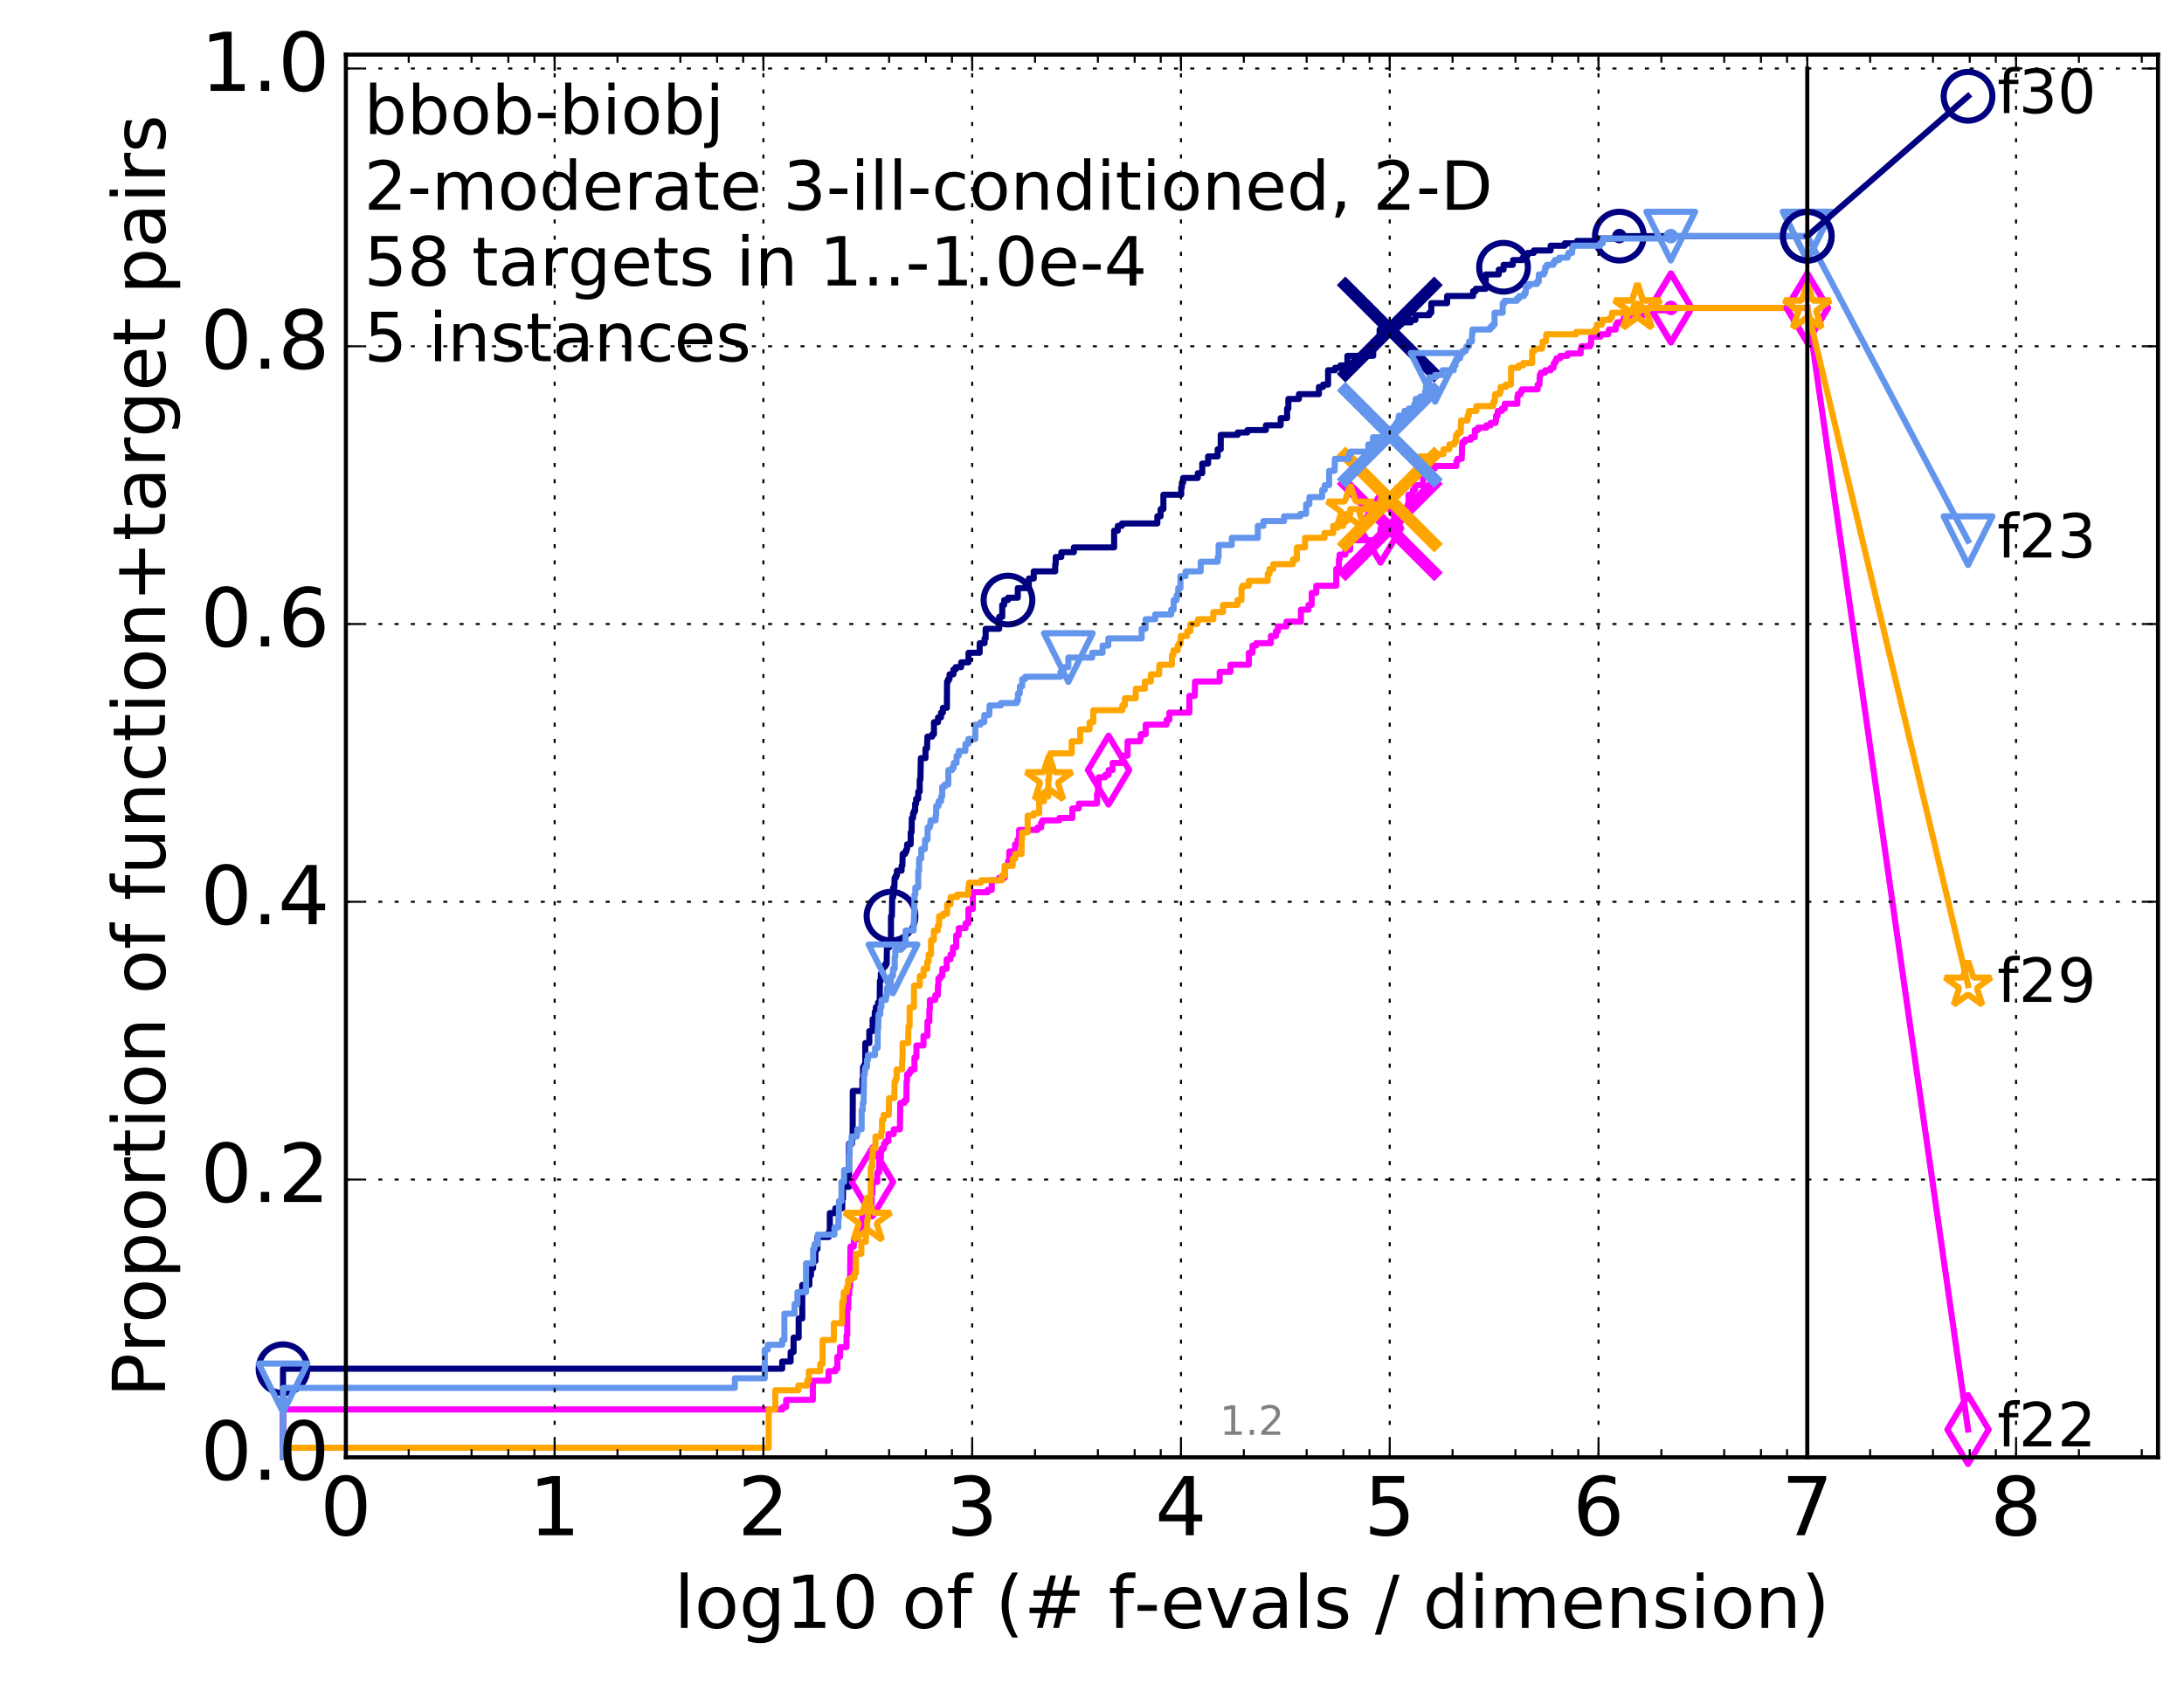 <?xml version="1.0" encoding="utf-8" standalone="no"?>
<!DOCTYPE svg PUBLIC "-//W3C//DTD SVG 1.1//EN"
  "http://www.w3.org/Graphics/SVG/1.1/DTD/svg11.dtd">
<!-- Created with matplotlib (http://matplotlib.org/) -->
<svg height="415pt" version="1.1" viewBox="0 0 538 415" width="538pt" xmlns="http://www.w3.org/2000/svg" xmlns:xlink="http://www.w3.org/1999/xlink">
 <defs>
  <style type="text/css">
*{stroke-linecap:butt;stroke-linejoin:round;stroke-miterlimit:100000;}
  </style>
 </defs>
 <g id="figure_1">
  <g id="patch_1">
   <path d="M 0 415.456 
L 538.8 415.456 
L 538.8 0 
L 0 0 
z
" style="fill:#ffffff;"/>
  </g>
  <g id="axes_1">
   <g id="patch_2">
    <path d="M 85.2 359.056 
L 531.6 359.056 
L 531.6 13.456 
L 85.2 13.456 
z
" style="fill:#ffffff;"/>
   </g>
   <g id="line2d_1">
    <defs>
     <path d="M 0 1.5 
C 0.398 1.5 0.779 1.342 1.061 1.061 
C 1.342 0.779 1.5 0.398 1.5 0 
C 1.5 -0.398 1.342 -0.779 1.061 -1.061 
C 0.779 -1.342 0.398 -1.5 0 -1.5 
C -0.398 -1.5 -0.779 -1.342 -1.061 -1.061 
C -1.342 -0.779 -1.5 -0.398 -1.5 0 
C -1.5 0.398 -1.342 0.779 -1.061 1.061 
C -0.779 1.342 -0.398 1.5 0 1.5 
z
" id="m8862611c9c" style="stroke:#000080;stroke-width:0.5;"/>
    </defs>
    <g>
     <use style="fill:#000080;stroke:#000080;stroke-width:0.5;" x="398.912" xlink:href="#m8862611c9c" y="58.175"/>
     <use style="fill:#000080;stroke:#000080;stroke-width:0.5;" x="398.912" xlink:href="#m8862611c9c" y="58.175"/>
    </g>
   </g>
   <g id="line2d_2">
    <path d="M 69.718 359.056 
L 69.718 337.228 
L 192.681 337.228 
L 192.681 335.458 
L 194.76 335.458 
L 194.76 333.098 
L 195.492 333.098 
L 195.492 329.558 
L 196.738 329.558 
L 196.738 324.839 
L 197.628 324.839 
L 197.628 316.579 
L 199.377 316.579 
L 199.377 314.219 
L 199.777 314.219 
L 199.777 312.449 
L 200.3 312.449 
L 200.3 310.679 
L 200.873 310.679 
L 200.873 307.73 
L 201.371 307.73 
L 201.371 304.78 
L 204.145 304.78 
L 204.145 303.6 
L 204.415 303.6 
L 204.415 298.88 
L 205.769 298.88 
L 205.769 297.7 
L 207.471 297.7 
L 207.471 295.34 
L 207.657 295.34 
L 207.657 292.391 
L 209.139 292.391 
L 209.139 281.771 
L 209.908 281.771 
L 209.908 280.591 
L 210.034 280.591 
L 210.076 268.792 
L 212.445 268.792 
L 212.445 265.842 
L 212.595 265.842 
L 212.595 262.892 
L 212.927 262.892 
L 212.927 262.303 
L 213.146 262.303 
L 213.146 256.993 
L 214.141 256.993 
L 214.141 254.043 
L 214.959 254.043 
L 214.959 251.093 
L 215.489 251.093 
L 215.489 249.323 
L 215.749 249.323 
L 215.749 248.143 
L 216.323 248.143 
L 216.323 246.963 
L 216.698 246.963 
L 216.76 241.654 
L 216.975 241.654 
L 216.975 239.884 
L 217.399 239.884 
L 217.399 238.704 
L 217.519 238.704 
L 217.519 238.114 
L 218.079 238.114 
L 218.079 237.524 
L 218.426 237.524 
L 218.483 233.394 
L 219.076 233.394 
L 219.076 231.624 
L 219.463 231.624 
L 219.49 225.725 
L 219.708 225.725 
L 219.789 221.005 
L 220.03 221.005 
L 220.03 218.645 
L 220.322 218.645 
L 220.374 216.285 
L 220.687 216.285 
L 220.687 215.695 
L 220.945 215.695 
L 220.945 214.516 
L 222.093 214.516 
L 222.093 213.336 
L 222.287 213.336 
L 222.359 210.386 
L 222.976 210.386 
L 222.976 209.796 
L 223.278 209.796 
L 223.278 209.206 
L 223.462 209.206 
L 223.462 208.026 
L 224.337 208.026 
L 224.337 205.076 
L 224.556 205.076 
L 224.621 201.536 
L 224.923 201.536 
L 224.923 200.356 
L 225.179 200.356 
L 225.179 199.766 
L 225.432 199.766 
L 225.432 197.997 
L 225.682 197.997 
L 225.682 196.817 
L 226.194 196.817 
L 226.194 195.047 
L 226.555 195.047 
L 226.555 192.097 
L 226.734 192.097 
L 226.833 186.787 
L 227.983 186.787 
L 227.983 184.427 
L 228.354 184.427 
L 228.464 181.478 
L 229.64 181.478 
L 229.64 180.888 
L 230.069 180.888 
L 230.069 177.938 
L 231.068 177.938 
L 231.068 176.758 
L 231.805 176.758 
L 231.805 175.578 
L 232.272 175.578 
L 232.272 174.398 
L 233.253 174.398 
L 233.297 167.909 
L 233.561 167.909 
L 233.561 167.319 
L 233.908 167.319 
L 233.908 166.139 
L 234.862 166.139 
L 234.862 164.959 
L 235.418 164.959 
L 235.418 164.369 
L 236.77 164.369 
L 236.77 163.189 
L 238.574 163.189 
L 238.574 160.829 
L 241.328 160.829 
L 241.328 158.469 
L 242.539 158.469 
L 242.539 157.289 
L 242.801 157.289 
L 242.801 154.929 
L 246.139 154.929 
L 246.139 151.98 
L 246.889 151.98 
L 246.889 149.03 
L 247.373 149.03 
L 247.373 147.85 
L 248.302 147.85 
L 248.302 147.26 
L 250.718 147.26 
L 250.718 144.9 
L 253.436 144.9 
L 253.436 142.54 
L 254.652 142.54 
L 254.652 140.77 
L 259.938 140.77 
L 259.938 139 
L 260.063 139 
L 260.063 137.23 
L 261.441 137.23 
L 261.441 136.051 
L 264.535 136.051 
L 264.535 134.871 
L 274.451 134.871 
L 274.451 130.741 
L 275.359 130.741 
L 275.359 129.561 
L 276.377 129.561 
L 276.377 128.971 
L 285.096 128.971 
L 285.096 127.201 
L 285.905 127.201 
L 285.905 125.431 
L 286.584 125.431 
L 286.584 121.891 
L 290.971 121.891 
L 290.971 120.122 
L 291.137 120.122 
L 291.137 118.942 
L 291.437 118.942 
L 291.437 117.762 
L 295.062 117.762 
L 295.062 116.582 
L 296.16 116.582 
L 296.16 114.222 
L 297.6 114.222 
L 297.6 112.452 
L 299.954 112.452 
L 299.954 110.682 
L 300.714 110.682 
L 300.714 107.142 
L 304.892 107.142 
L 304.892 106.552 
L 307.28 106.552 
L 307.28 105.962 
L 311.835 105.962 
L 311.835 104.783 
L 315.475 104.783 
L 315.475 103.013 
L 317.062 103.013 
L 317.062 100.653 
L 317.373 100.653 
L 317.373 98.293 
L 319.981 98.293 
L 319.981 97.113 
L 324.898 97.113 
L 324.898 95.343 
L 325.92 95.343 
L 325.92 94.753 
L 327.157 94.753 
L 327.157 91.213 
L 328.876 91.213 
L 328.876 90.623 
L 330.208 90.623 
L 330.208 90.033 
L 331.915 90.033 
L 331.915 87.674 
L 338.275 87.674 
L 338.275 84.134 
L 339.557 84.134 
L 339.557 82.954 
L 339.854 82.954 
L 339.854 81.184 
L 344.071 81.184 
L 344.071 80.594 
L 344.531 80.594 
L 344.531 80.004 
L 345.18 80.004 
L 345.18 79.414 
L 347.559 79.414 
L 347.559 78.824 
L 348.67 78.824 
L 348.671 77.644 
L 352.099 77.644 
L 352.099 77.054 
L 352.579 77.054 
L 352.58 74.694 
L 356.482 74.694 
L 356.482 72.925 
L 362.878 72.925 
L 362.878 71.745 
L 363.529 71.745 
L 363.529 71.155 
L 365.999 71.155 
L 365.999 67.615 
L 369.202 67.615 
L 369.203 66.435 
L 370.377 66.435 
L 370.377 65.255 
L 372.651 65.255 
L 372.719 64.075 
L 375.073 64.075 
L 375.073 63.485 
L 375.981 63.485 
L 375.981 62.895 
L 376.345 62.895 
L 376.345 62.305 
L 377.824 62.305 
L 377.824 61.715 
L 381.977 61.715 
L 381.977 60.535 
L 385.477 60.535 
L 385.477 59.945 
L 388.502 59.945 
L 388.502 59.355 
L 393.546 59.355 
L 393.546 58.765 
L 398.912 58.765 
L 398.912 58.175 
L 445.2 58.175 
L 445.2 58.175 
" style="fill:none;stroke:#000080;stroke-linecap:square;stroke-width:1.5;"/>
   </g>
   <g id="line2d_3">
    <defs>
     <path d="M 0 6 
C 1.591 6 3.117 5.368 4.243 4.243 
C 5.368 3.117 6 1.591 6 0 
C 6 -1.591 5.368 -3.117 4.243 -4.243 
C 3.117 -5.368 1.591 -6 0 -6 
C -1.591 -6 -3.117 -5.368 -4.243 -4.243 
C -5.368 -3.117 -6 -1.591 -6 0 
C -6 1.591 -5.368 3.117 -4.243 4.243 
C -3.117 5.368 -1.591 6 0 6 
z
" id="m06bda4d58c" style="stroke:#000080;stroke-width:1.5;"/>
    </defs>
    <g>
     <use style="fill:none;stroke:#000080;stroke-width:1.5;" x="69.718" xlink:href="#m06bda4d58c" y="337.228"/>
     <use style="fill:none;stroke:#000080;stroke-width:1.5;" x="219.49" xlink:href="#m06bda4d58c" y="225.725"/>
     <use style="fill:none;stroke:#000080;stroke-width:1.5;" x="248.302" xlink:href="#m06bda4d58c" y="147.85"/>
     <use style="fill:none;stroke:#000080;stroke-width:1.5;" x="370.377" xlink:href="#m06bda4d58c" y="65.845"/>
     <use style="fill:none;stroke:#000080;stroke-width:1.5;" x="398.912" xlink:href="#m06bda4d58c" y="58.175"/>
     <use style="fill:none;stroke:#000080;stroke-width:1.5;" x="445.2" xlink:href="#m06bda4d58c" y="58.175"/>
    </g>
   </g>
   <g id="line2d_4"/>
   <g id="line2d_5">
    <path clip-path="url(#p2f58ee5e1a)" d="M 342.356 81.184 
" style="fill:none;stroke:#000080;stroke-linecap:square;"/>
    <defs>
     <path d="M -12 12 
L 12 -12 
M -12 -12 
L 12 12 
" id="mc43a11007a" style="stroke:#000080;stroke-width:3.0;"/>
    </defs>
    <g clip-path="url(#p2f58ee5e1a)">
     <use style="fill:#000080;stroke:#000080;stroke-width:3.0;" x="342.356" xlink:href="#mc43a11007a" y="81.184"/>
    </g>
   </g>
   <g id="line2d_6">
    <defs>
     <path d="M 0 1.5 
C 0.398 1.5 0.779 1.342 1.061 1.061 
C 1.342 0.779 1.5 0.398 1.5 0 
C 1.5 -0.398 1.342 -0.779 1.061 -1.061 
C 0.779 -1.342 0.398 -1.5 0 -1.5 
C -0.398 -1.5 -0.779 -1.342 -1.061 -1.061 
C -1.342 -0.779 -1.5 -0.398 -1.5 0 
C -1.5 0.398 -1.342 0.779 -1.061 1.061 
C -0.779 1.342 -0.398 1.5 0 1.5 
z
" id="m1f33aff6e4" style="stroke:#ff00ff;stroke-width:0.5;"/>
    </defs>
    <g>
     <use style="fill:#ff00ff;stroke:#ff00ff;stroke-width:0.5;" x="411.608" xlink:href="#m1f33aff6e4" y="75.874"/>
     <use style="fill:#ff00ff;stroke:#ff00ff;stroke-width:0.5;" x="411.608" xlink:href="#m1f33aff6e4" y="75.874"/>
    </g>
   </g>
   <g id="line2d_7">
    <path d="M 69.718 359.056 
L 69.718 347.257 
L 192.771 347.257 
L 192.771 346.667 
L 193.658 346.667 
L 193.658 344.897 
L 200.235 344.897 
L 200.235 340.178 
L 204.09 340.178 
L 204.09 337.818 
L 205.819 337.818 
L 205.819 337.228 
L 206.268 337.228 
L 206.268 334.278 
L 206.95 334.278 
L 206.95 331.918 
L 208.523 331.918 
L 208.523 328.968 
L 208.701 328.968 
L 208.701 322.479 
L 208.965 322.479 
L 208.965 318.939 
L 209.183 318.939 
L 209.183 317.169 
L 209.399 317.169 
L 209.484 307.14 
L 210.324 307.14 
L 210.324 305.37 
L 211.133 305.37 
L 211.133 303.6 
L 211.644 303.6 
L 211.644 303.01 
L 212.408 303.01 
L 212.408 299.47 
L 213.791 299.47 
L 213.791 297.7 
L 214.106 297.7 
L 214.106 297.11 
L 214.724 297.11 
L 214.724 294.16 
L 214.926 294.16 
L 214.926 291.211 
L 216.102 291.211 
L 216.102 288.851 
L 216.574 288.851 
L 216.574 285.311 
L 217.006 285.311 
L 217.006 283.541 
L 217.218 283.541 
L 217.218 282.951 
L 217.757 282.951 
L 217.757 281.771 
L 218.167 281.771 
L 218.167 281.181 
L 218.852 281.181 
L 218.852 279.411 
L 220.163 279.411 
L 220.163 278.231 
L 221.676 278.231 
L 221.775 271.742 
L 222.764 271.742 
L 222.764 271.152 
L 223.278 271.152 
L 223.324 266.432 
L 223.439 266.432 
L 223.439 264.662 
L 223.982 264.662 
L 223.982 264.072 
L 224.381 264.072 
L 224.381 263.482 
L 225.263 263.482 
L 225.263 260.533 
L 225.744 260.533 
L 225.744 257.583 
L 227.492 257.583 
L 227.492 255.223 
L 228.464 255.223 
L 228.464 251.683 
L 228.934 251.683 
L 228.934 248.733 
L 229.059 248.733 
L 229.059 246.374 
L 230.39 246.374 
L 230.39 245.194 
L 231.036 245.194 
L 231.036 242.834 
L 231.166 242.834 
L 231.166 241.064 
L 231.647 241.064 
L 231.647 240.474 
L 232.133 240.474 
L 232.133 238.704 
L 233.194 238.704 
L 233.194 236.344 
L 234.15 236.344 
L 234.15 235.164 
L 234.738 235.164 
L 234.738 233.394 
L 235.538 233.394 
L 235.538 230.445 
L 236.169 230.445 
L 236.169 228.675 
L 237.841 228.675 
L 237.841 227.495 
L 238.551 227.495 
L 238.551 223.955 
L 239.642 223.955 
L 239.642 219.825 
L 243.305 219.825 
L 243.305 219.235 
L 244.317 219.235 
L 244.317 216.875 
L 246.097 216.875 
L 246.097 216.285 
L 247.498 216.285 
L 247.498 213.336 
L 248.332 213.336 
L 248.332 212.156 
L 248.631 212.156 
L 248.631 209.796 
L 250.039 209.796 
L 250.039 208.026 
L 250.671 208.026 
L 250.671 206.846 
L 251.04 206.846 
L 251.04 204.486 
L 255.551 204.486 
L 255.551 203.896 
L 256.463 203.896 
L 256.463 202.716 
L 256.789 202.716 
L 256.789 202.126 
L 260.968 202.126 
L 260.968 201.536 
L 264.157 201.536 
L 264.157 199.177 
L 265.756 199.177 
L 265.756 197.997 
L 270.233 197.997 
L 270.233 195.637 
L 270.466 195.637 
L 270.466 194.457 
L 270.646 194.457 
L 270.646 191.507 
L 272.25 191.507 
L 272.25 190.917 
L 273.08 190.917 
L 273.08 189.737 
L 274.084 189.737 
L 274.084 187.967 
L 276.499 187.967 
L 276.499 186.197 
L 277.75 186.197 
L 277.75 182.658 
L 280.834 182.658 
L 280.834 182.068 
L 281 182.068 
L 281 180.888 
L 282.226 180.888 
L 282.226 178.528 
L 287.376 178.528 
L 287.376 177.348 
L 288.062 177.348 
L 288.062 175.578 
L 292.987 175.578 
L 292.987 171.448 
L 294.306 171.448 
L 294.383 167.909 
L 300.449 167.909 
L 300.449 165.549 
L 303.097 165.549 
L 303.097 163.779 
L 307.645 163.779 
L 307.645 160.829 
L 308.525 160.829 
L 308.525 159.059 
L 309.431 159.059 
L 309.431 158.469 
L 313.062 158.469 
L 313.062 156.699 
L 314.31 156.699 
L 314.31 155.519 
L 314.811 155.519 
L 314.811 154.339 
L 316.889 154.339 
L 316.889 153.159 
L 320.462 153.159 
L 320.462 150.21 
L 322.334 150.21 
L 322.334 149.03 
L 323.117 149.03 
L 323.117 146.08 
L 324.237 146.08 
L 324.237 144.31 
L 329.172 144.31 
L 329.172 140.18 
L 329.814 140.18 
L 329.814 137.82 
L 329.989 137.82 
L 329.989 136.641 
L 331.432 136.641 
L 331.432 135.461 
L 332.586 135.461 
L 332.586 133.101 
L 339.125 133.101 
L 339.125 132.511 
L 339.931 132.511 
L 339.931 131.331 
L 340.078 131.331 
L 340.078 130.151 
L 343.068 130.151 
L 343.068 129.561 
L 343.223 129.561 
L 343.223 128.381 
L 343.497 128.381 
L 343.497 127.791 
L 344.184 127.791 
L 344.184 127.201 
L 344.679 127.201 
L 344.68 125.431 
L 346.639 125.431 
L 346.639 124.841 
L 346.795 124.841 
L 346.795 124.251 
L 346.961 124.251 
L 346.961 121.891 
L 347.955 121.891 
L 347.955 121.301 
L 348.066 121.301 
L 348.066 120.712 
L 348.552 120.712 
L 348.553 119.532 
L 350.567 119.532 
L 350.567 117.172 
L 352.204 117.172 
L 352.204 115.402 
L 353.482 115.402 
L 353.482 114.812 
L 358.77 114.812 
L 358.77 113.632 
L 359.03 113.632 
L 359.03 113.042 
L 360.081 113.042 
L 360.167 109.502 
L 360.258 109.502 
L 360.258 108.912 
L 360.874 108.912 
L 360.874 108.322 
L 362.318 108.322 
L 362.318 107.732 
L 363.3 107.732 
L 363.3 105.962 
L 364.087 105.962 
L 364.087 105.372 
L 366.159 105.372 
L 366.159 104.783 
L 367.186 104.783 
L 367.186 104.193 
L 368.414 104.193 
L 368.414 103.603 
L 368.536 103.603 
L 368.536 102.423 
L 368.92 102.423 
L 368.963 101.243 
L 369.978 101.243 
L 369.978 100.653 
L 370.679 100.653 
L 370.679 99.473 
L 373.79 99.473 
L 373.79 97.703 
L 373.923 97.703 
L 373.923 97.113 
L 374.562 97.113 
L 374.562 96.523 
L 374.889 96.523 
L 374.889 95.933 
L 378.787 95.933 
L 378.787 94.753 
L 379.227 94.753 
L 379.303 92.393 
L 379.568 92.393 
L 379.568 91.803 
L 380.65 91.803 
L 380.65 91.213 
L 382.011 91.213 
L 382.011 90.623 
L 382.69 90.623 
L 382.779 89.444 
L 383.148 89.444 
L 383.148 88.854 
L 383.434 88.854 
L 383.434 88.264 
L 384.348 88.264 
L 384.348 87.674 
L 386.165 87.674 
L 386.165 87.084 
L 389.383 87.084 
L 389.383 85.904 
L 389.599 85.904 
L 389.599 85.314 
L 391.702 85.314 
L 391.702 84.724 
L 391.949 84.724 
L 391.97 82.954 
L 394.252 82.954 
L 394.252 82.364 
L 396.135 82.364 
L 396.135 81.774 
L 396.338 81.774 
L 396.338 81.184 
L 398.015 81.184 
L 398.06 80.004 
L 398.392 80.004 
L 398.392 79.414 
L 399.832 79.414 
L 399.832 78.824 
L 400.004 78.824 
L 400.004 78.234 
L 403.651 78.234 
L 403.651 77.644 
L 405.042 77.644 
L 405.042 76.464 
L 411.608 76.464 
L 411.608 75.874 
L 445.2 75.874 
L 445.2 75.874 
" style="fill:none;stroke:#ff00ff;stroke-linecap:square;stroke-width:1.5;"/>
   </g>
   <g id="line2d_8">
    <defs>
     <path d="M -0 8.485 
L 5.091 0 
L 0 -8.485 
L -5.091 -0 
z
" id="mf2d8c9446c" style="stroke:#ff00ff;stroke-linejoin:miter;stroke-width:1.5;"/>
    </defs>
    <g>
     <use style="fill:none;stroke:#ff00ff;stroke-linejoin:miter;stroke-width:1.5;" x="214.926" xlink:href="#mf2d8c9446c" y="291.211"/>
     <use style="fill:none;stroke:#ff00ff;stroke-linejoin:miter;stroke-width:1.5;" x="273.08" xlink:href="#mf2d8c9446c" y="189.737"/>
     <use style="fill:none;stroke:#ff00ff;stroke-linejoin:miter;stroke-width:1.5;" x="340.078" xlink:href="#mf2d8c9446c" y="130.151"/>
     <use style="fill:none;stroke:#ff00ff;stroke-linejoin:miter;stroke-width:1.5;" x="411.608" xlink:href="#mf2d8c9446c" y="75.874"/>
     <use style="fill:none;stroke:#ff00ff;stroke-linejoin:miter;stroke-width:1.5;" x="411.608" xlink:href="#mf2d8c9446c" y="75.874"/>
     <use style="fill:none;stroke:#ff00ff;stroke-linejoin:miter;stroke-width:1.5;" x="445.2" xlink:href="#mf2d8c9446c" y="75.874"/>
    </g>
   </g>
   <g id="line2d_9"/>
   <g id="line2d_10">
    <path clip-path="url(#p2f58ee5e1a)" d="M 342.356 130.151 
" style="fill:none;stroke:#ff00ff;stroke-linecap:square;"/>
    <defs>
     <path d="M -12 12 
L 12 -12 
M -12 -12 
L 12 12 
" id="m1220cc20eb" style="stroke:#ff00ff;stroke-width:3.0;"/>
    </defs>
    <g clip-path="url(#p2f58ee5e1a)">
     <use style="fill:#ff00ff;stroke:#ff00ff;stroke-width:3.0;" x="342.356" xlink:href="#m1220cc20eb" y="130.151"/>
    </g>
   </g>
   <g id="line2d_11">
    <defs>
     <path d="M 0 1.5 
C 0.398 1.5 0.779 1.342 1.061 1.061 
C 1.342 0.779 1.5 0.398 1.5 0 
C 1.5 -0.398 1.342 -0.779 1.061 -1.061 
C 0.779 -1.342 0.398 -1.5 0 -1.5 
C -0.398 -1.5 -0.779 -1.342 -1.061 -1.061 
C -1.342 -0.779 -1.5 -0.398 -1.5 0 
C -1.5 0.398 -1.342 0.779 -1.061 1.061 
C -0.779 1.342 -0.398 1.5 0 1.5 
z
" id="m7a224c1a10" style="stroke:#ffa500;stroke-width:0.5;"/>
    </defs>
    <g>
     <use style="fill:#ffa500;stroke:#ffa500;stroke-width:0.5;" x="403.368" xlink:href="#m7a224c1a10" y="75.874"/>
     <use style="fill:#ffa500;stroke:#ffa500;stroke-width:0.5;" x="403.368" xlink:href="#m7a224c1a10" y="75.874"/>
    </g>
   </g>
   <g id="line2d_12">
    <path d="M 69.718 359.056 
L 69.718 356.696 
L 189.359 356.696 
L 189.359 347.257 
L 190.984 347.257 
L 190.984 342.537 
L 196.662 342.537 
L 196.662 341.357 
L 198.832 341.357 
L 198.832 340.178 
L 199.242 340.178 
L 199.242 337.818 
L 202.038 337.818 
L 202.038 336.048 
L 202.627 336.048 
L 202.627 330.148 
L 205.412 330.148 
L 205.412 326.018 
L 207.424 326.018 
L 207.471 320.709 
L 207.842 320.709 
L 207.842 318.349 
L 208.612 318.349 
L 208.612 317.169 
L 208.921 317.169 
L 208.921 315.399 
L 209.612 315.399 
L 209.612 314.809 
L 210.488 314.809 
L 210.488 313.629 
L 210.854 313.629 
L 210.854 308.91 
L 212.182 308.91 
L 212.182 305.96 
L 213.291 305.96 
L 213.399 303.01 
L 213.614 303.01 
L 213.614 300.65 
L 213.755 300.65 
L 213.861 295.93 
L 214.348 295.93 
L 214.348 294.75 
L 214.485 294.75 
L 214.485 287.671 
L 214.825 287.671 
L 214.825 284.721 
L 214.993 284.721 
L 214.993 282.951 
L 215.652 282.951 
L 215.652 280.001 
L 217.097 280.001 
L 217.097 278.821 
L 217.279 278.821 
L 217.279 275.872 
L 217.668 275.872 
L 217.668 274.692 
L 218.936 274.692 
L 219.02 270.562 
L 220.295 270.562 
L 220.374 266.432 
L 220.636 266.432 
L 220.636 265.842 
L 220.868 265.842 
L 220.868 263.482 
L 222.215 263.482 
L 222.215 261.123 
L 222.335 261.123 
L 222.335 256.993 
L 223.735 256.993 
L 223.78 252.863 
L 224.071 252.863 
L 224.071 248.143 
L 225.136 248.143 
L 225.158 242.834 
L 226.575 242.834 
L 226.575 240.474 
L 227.511 240.474 
L 227.511 238.704 
L 228.409 238.704 
L 228.409 236.934 
L 228.755 236.934 
L 228.755 235.164 
L 229.343 235.164 
L 229.343 231.624 
L 230.052 231.624 
L 230.052 229.265 
L 231.003 229.265 
L 231.003 228.085 
L 231.327 228.085 
L 231.327 225.725 
L 232.303 225.725 
L 232.303 225.135 
L 233.312 225.135 
L 233.312 222.775 
L 234.178 222.775 
L 234.178 221.005 
L 235.79 221.005 
L 235.79 220.415 
L 238.516 220.415 
L 238.516 218.645 
L 238.667 218.645 
L 238.702 217.465 
L 241.665 217.465 
L 241.665 216.875 
L 246.817 216.875 
L 246.817 215.695 
L 247.568 215.695 
L 247.568 213.336 
L 249.475 213.336 
L 249.475 211.566 
L 250.095 211.566 
L 250.095 210.386 
L 251.657 210.386 
L 251.657 206.846 
L 251.786 206.846 
L 251.786 205.076 
L 253.141 205.076 
L 253.141 200.946 
L 254.624 200.946 
L 254.624 200.356 
L 255.982 200.356 
L 255.982 197.407 
L 257.172 197.407 
L 257.172 196.227 
L 258.249 196.227 
L 258.249 192.097 
L 258.407 192.097 
L 258.407 189.737 
L 258.617 189.737 
L 258.707 185.607 
L 263.997 185.607 
L 263.997 182.658 
L 266.098 182.658 
L 266.098 179.708 
L 268.401 179.708 
L 268.401 177.938 
L 269.318 177.938 
L 269.318 174.988 
L 276.469 174.988 
L 276.469 173.808 
L 277.096 173.808 
L 277.096 172.038 
L 279.771 172.038 
L 279.795 169.678 
L 282.029 169.678 
L 282.029 167.909 
L 283.496 167.909 
L 283.496 166.139 
L 285.542 166.139 
L 285.601 163.779 
L 288.692 163.779 
L 288.692 161.419 
L 289.046 161.419 
L 289.046 160.239 
L 290.106 160.239 
L 290.106 159.059 
L 290.445 159.059 
L 290.445 158.469 
L 290.862 158.469 
L 290.862 156.699 
L 292.42 156.699 
L 292.42 155.519 
L 293.23 155.519 
L 293.23 153.749 
L 294.901 153.749 
L 294.901 153.159 
L 295.131 153.159 
L 295.131 152.569 
L 298.892 152.569 
L 298.892 150.8 
L 301.265 150.8 
L 301.265 149.03 
L 304.84 149.03 
L 304.84 147.85 
L 305.824 147.85 
L 305.824 144.9 
L 306.058 144.9 
L 306.058 144.31 
L 307.623 144.31 
L 307.623 143.13 
L 312.301 143.13 
L 312.301 141.36 
L 312.732 141.36 
L 312.732 140.18 
L 313.641 140.18 
L 313.641 139 
L 318.509 139 
L 318.509 137.82 
L 319.455 137.82 
L 319.491 134.871 
L 321.479 134.871 
L 321.479 132.511 
L 326.271 132.511 
L 326.271 131.331 
L 328.424 131.331 
L 328.424 129.561 
L 330.856 129.561 
L 330.856 128.381 
L 331.589 128.381 
L 331.589 126.611 
L 332.635 126.611 
L 332.635 125.431 
L 337.608 125.431 
L 337.608 124.251 
L 340.139 124.251 
L 340.139 123.071 
L 343.189 123.071 
L 343.189 122.481 
L 343.527 122.481 
L 343.527 121.891 
L 343.903 121.891 
L 343.903 121.301 
L 344.05 121.301 
L 344.05 120.122 
L 346.332 120.122 
L 346.332 118.352 
L 347.525 118.352 
L 347.525 117.762 
L 348.956 117.762 
L 348.956 115.992 
L 349.202 115.992 
L 349.211 114.812 
L 349.754 114.812 
L 349.755 112.452 
L 353.097 112.452 
L 353.097 111.862 
L 355.59 111.862 
L 355.59 110.682 
L 357.03 110.682 
L 357.03 109.502 
L 358.252 109.502 
L 358.252 108.912 
L 358.624 108.912 
L 358.701 107.142 
L 359.133 107.142 
L 359.133 106.552 
L 359.828 106.552 
L 359.914 103.603 
L 361.522 103.603 
L 361.527 102.423 
L 361.842 102.423 
L 361.842 101.243 
L 363.676 101.243 
L 363.677 100.063 
L 367.766 100.063 
L 367.766 99.473 
L 367.933 99.473 
L 367.933 98.883 
L 368.24 98.883 
L 368.299 97.113 
L 369.416 97.113 
L 369.416 96.523 
L 369.641 96.523 
L 369.641 95.343 
L 370.951 95.343 
L 370.951 94.753 
L 372.223 94.753 
L 372.223 90.623 
L 374.103 90.623 
L 374.103 90.033 
L 375.237 90.033 
L 375.237 89.444 
L 377.431 89.444 
L 377.431 86.494 
L 377.983 86.494 
L 377.983 85.904 
L 379.85 85.904 
L 379.85 85.314 
L 379.992 85.314 
L 379.992 84.134 
L 380.824 84.134 
L 380.904 82.364 
L 388.26 82.364 
L 388.26 81.774 
L 392.867 81.774 
L 392.867 81.184 
L 393.353 81.184 
L 393.353 80.004 
L 394.572 80.004 
L 394.645 78.824 
L 396.63 78.824 
L 396.63 78.234 
L 397.095 78.234 
L 397.095 77.054 
L 402.554 77.054 
L 402.554 76.464 
L 403.368 76.464 
L 403.368 75.874 
L 445.2 75.874 
L 445.2 75.874 
" style="fill:none;stroke:#ffa500;stroke-linecap:square;stroke-width:1.5;"/>
   </g>
   <g id="line2d_13">
    <defs>
     <path d="M 0 -6 
L -1.347 -1.854 
L -5.706 -1.854 
L -2.18 0.708 
L -3.527 4.854 
L -0 2.292 
L 3.527 4.854 
L 2.18 0.708 
L 5.706 -1.854 
L 1.347 -1.854 
z
" id="mc141011e02" style="stroke:#ffa500;stroke-linejoin:bevel;stroke-width:1.5;"/>
    </defs>
    <g>
     <use style="fill:none;stroke:#ffa500;stroke-linejoin:bevel;stroke-width:1.5;" x="213.755" xlink:href="#mc141011e02" y="300.65"/>
     <use style="fill:none;stroke:#ffa500;stroke-linejoin:bevel;stroke-width:1.5;" x="258.407" xlink:href="#mc141011e02" y="192.097"/>
     <use style="fill:none;stroke:#ffa500;stroke-linejoin:bevel;stroke-width:1.5;" x="332.635" xlink:href="#mc141011e02" y="125.431"/>
     <use style="fill:none;stroke:#ffa500;stroke-linejoin:bevel;stroke-width:1.5;" x="403.368" xlink:href="#mc141011e02" y="75.874"/>
     <use style="fill:none;stroke:#ffa500;stroke-linejoin:bevel;stroke-width:1.5;" x="403.368" xlink:href="#mc141011e02" y="75.874"/>
     <use style="fill:none;stroke:#ffa500;stroke-linejoin:bevel;stroke-width:1.5;" x="445.2" xlink:href="#mc141011e02" y="75.874"/>
    </g>
   </g>
   <g id="line2d_14"/>
   <g id="line2d_15">
    <path clip-path="url(#p2f58ee5e1a)" d="M 342.356 123.071 
" style="fill:none;stroke:#ffa500;stroke-linecap:square;"/>
    <defs>
     <path d="M -12 12 
L 12 -12 
M -12 -12 
L 12 12 
" id="m44ed364f4a" style="stroke:#ffa500;stroke-width:3.0;"/>
    </defs>
    <g clip-path="url(#p2f58ee5e1a)">
     <use style="fill:#ffa500;stroke:#ffa500;stroke-width:3.0;" x="342.356" xlink:href="#m44ed364f4a" y="123.071"/>
    </g>
   </g>
   <g id="line2d_16">
    <defs>
     <path d="M 0 1.5 
C 0.398 1.5 0.779 1.342 1.061 1.061 
C 1.342 0.779 1.5 0.398 1.5 0 
C 1.5 -0.398 1.342 -0.779 1.061 -1.061 
C 0.779 -1.342 0.398 -1.5 0 -1.5 
C -0.398 -1.5 -0.779 -1.342 -1.061 -1.061 
C -1.342 -0.779 -1.5 -0.398 -1.5 0 
C -1.5 0.398 -1.342 0.779 -1.061 1.061 
C -0.779 1.342 -0.398 1.5 0 1.5 
z
" id="mc503cc71bb" style="stroke:#6495ed;stroke-width:0.5;"/>
    </defs>
    <g>
     <use style="fill:#6495ed;stroke:#6495ed;stroke-width:0.5;" x="411.571" xlink:href="#mc503cc71bb" y="58.175"/>
     <use style="fill:#6495ed;stroke:#6495ed;stroke-width:0.5;" x="411.571" xlink:href="#mc503cc71bb" y="58.175"/>
    </g>
   </g>
   <g id="line2d_17">
    <path d="M 69.718 359.056 
L 69.718 341.947 
L 181.028 341.947 
L 181.028 339.588 
L 188.39 339.588 
L 188.39 332.508 
L 189.147 332.508 
L 189.147 331.328 
L 192.681 331.328 
L 192.681 330.148 
L 193.219 330.148 
L 193.219 323.659 
L 195.731 323.659 
L 195.731 321.299 
L 196.433 321.299 
L 196.433 318.349 
L 198.555 318.349 
L 198.555 311.269 
L 200.3 311.269 
L 200.3 307.73 
L 200.62 307.73 
L 200.62 306.55 
L 201.432 306.55 
L 201.432 304.19 
L 205.566 304.19 
L 205.566 302.42 
L 206.514 302.42 
L 206.514 300.06 
L 206.66 300.06 
L 206.66 295.93 
L 207.283 295.93 
L 207.283 291.211 
L 207.934 291.211 
L 207.934 288.261 
L 209.183 288.261 
L 209.183 284.721 
L 209.313 284.721 
L 209.313 281.771 
L 209.782 281.771 
L 209.782 280.001 
L 211.054 280.001 
L 211.054 279.411 
L 211.173 279.411 
L 211.173 278.231 
L 212.257 278.231 
L 212.257 273.512 
L 212.52 273.512 
L 212.52 271.742 
L 212.743 271.742 
L 212.854 264.662 
L 213.037 264.662 
L 213.037 263.482 
L 213.183 263.482 
L 213.183 262.892 
L 213.578 262.892 
L 213.578 261.123 
L 213.826 261.123 
L 213.826 259.943 
L 215.554 259.943 
L 215.554 258.173 
L 216.197 258.173 
L 216.228 253.453 
L 216.323 253.453 
L 216.417 249.913 
L 216.852 249.913 
L 216.852 248.143 
L 217.128 248.143 
L 217.128 246.374 
L 218.224 246.374 
L 218.311 245.194 
L 218.483 245.194 
L 218.483 243.424 
L 219.435 243.424 
L 219.463 240.474 
L 219.977 240.474 
L 219.977 238.704 
L 220.401 238.704 
L 220.401 235.754 
L 220.557 235.754 
L 220.557 233.984 
L 221.996 233.984 
L 221.996 233.394 
L 222.575 233.394 
L 222.575 232.804 
L 223.069 232.804 
L 223.069 229.265 
L 225.051 229.265 
L 225.158 225.135 
L 225.221 225.135 
L 225.263 220.415 
L 225.474 220.415 
L 225.474 218.645 
L 226.194 218.645 
L 226.194 214.516 
L 226.415 214.516 
L 226.415 211.566 
L 226.931 211.566 
L 226.931 209.206 
L 227.814 209.206 
L 227.889 206.846 
L 228.5 206.846 
L 228.5 203.896 
L 229.042 203.896 
L 229.042 203.306 
L 229.202 203.306 
L 229.202 202.126 
L 230.474 202.126 
L 230.474 200.946 
L 230.608 200.946 
L 230.608 198.587 
L 231.198 198.587 
L 231.198 197.407 
L 231.836 197.407 
L 231.836 196.227 
L 232.102 196.227 
L 232.102 193.867 
L 232.715 193.867 
L 232.715 193.277 
L 233.605 193.277 
L 233.605 189.737 
L 234.53 189.737 
L 234.53 189.147 
L 234.944 189.147 
L 234.944 187.967 
L 235.645 187.967 
L 235.645 186.197 
L 236.182 186.197 
L 236.182 185.017 
L 237.817 185.017 
L 237.817 183.248 
L 238.539 183.248 
L 238.539 182.068 
L 240.254 182.068 
L 240.254 178.528 
L 241.533 178.528 
L 241.533 177.938 
L 242.471 177.938 
L 242.471 176.168 
L 243.679 176.168 
L 243.78 173.808 
L 246.533 173.808 
L 246.533 173.218 
L 250.46 173.218 
L 250.46 172.628 
L 250.765 172.628 
L 250.765 170.858 
L 251.225 170.858 
L 251.225 169.088 
L 251.812 169.088 
L 251.812 167.319 
L 252.521 167.319 
L 252.521 166.729 
L 261.227 166.729 
L 261.227 165.549 
L 261.954 165.549 
L 261.954 164.369 
L 263.174 164.369 
L 263.174 162.009 
L 269.055 162.009 
L 269.055 160.829 
L 271.6 160.829 
L 271.6 159.059 
L 273.017 159.059 
L 273.017 157.289 
L 281.231 157.289 
L 281.231 154.929 
L 282.202 154.929 
L 282.202 152.569 
L 284.557 152.569 
L 284.557 151.39 
L 288.505 151.39 
L 288.505 150.21 
L 289.119 150.21 
L 289.119 147.85 
L 289.853 147.85 
L 289.853 146.67 
L 290.237 146.67 
L 290.237 144.9 
L 290.788 144.9 
L 290.788 141.95 
L 292.052 141.95 
L 292.052 140.77 
L 295.781 140.77 
L 295.781 138.41 
L 299.966 138.41 
L 299.966 137.23 
L 300.193 137.23 
L 300.193 134.281 
L 303.43 134.281 
L 303.43 132.511 
L 309.844 132.511 
L 309.844 129.561 
L 311.231 129.561 
L 311.231 128.381 
L 316.316 128.381 
L 316.316 127.201 
L 320.322 127.201 
L 320.322 126.611 
L 321.744 126.611 
L 321.744 124.251 
L 322.545 124.251 
L 322.545 122.481 
L 325.696 122.481 
L 325.696 120.712 
L 326.32 120.712 
L 326.32 119.532 
L 327.423 119.532 
L 327.423 115.992 
L 328.759 115.992 
L 328.834 113.042 
L 332.306 113.042 
L 332.306 111.862 
L 332.668 111.862 
L 332.668 111.272 
L 337.058 111.272 
L 337.058 109.502 
L 338.22 109.502 
L 338.22 107.732 
L 340.904 107.732 
L 340.904 107.142 
L 342.73 107.142 
L 342.73 106.552 
L 343.758 106.552 
L 343.818 104.783 
L 343.938 104.783 
L 343.938 104.193 
L 344.472 104.193 
L 344.472 103.013 
L 344.589 103.013 
L 344.589 102.423 
L 345.958 102.423 
L 345.958 101.243 
L 347.038 101.243 
L 347.038 100.653 
L 348.415 100.653 
L 348.415 99.473 
L 348.745 99.473 
L 348.746 98.293 
L 349.829 98.293 
L 349.829 97.703 
L 351.026 97.703 
L 351.026 96.523 
L 351.229 96.523 
L 351.229 95.343 
L 352.084 95.343 
L 352.084 92.983 
L 353.515 92.983 
L 353.515 92.393 
L 355.345 92.393 
L 355.345 91.213 
L 358.131 91.213 
L 358.131 90.033 
L 358.549 90.033 
L 358.549 88.854 
L 358.982 88.854 
L 358.982 88.264 
L 359.711 88.264 
L 359.711 87.084 
L 360.301 87.084 
L 360.301 86.494 
L 361.072 86.494 
L 361.072 85.904 
L 361.26 85.904 
L 361.26 85.314 
L 361.885 85.314 
L 361.885 84.134 
L 362.59 84.134 
L 362.59 82.364 
L 362.711 82.364 
L 362.712 81.184 
L 367.089 81.184 
L 367.089 80.594 
L 367.663 80.594 
L 367.663 80.004 
L 368.16 80.004 
L 368.16 77.054 
L 370.171 77.054 
L 370.172 74.694 
L 370.627 74.694 
L 370.627 74.104 
L 373.677 74.104 
L 373.677 73.515 
L 374.275 73.515 
L 374.275 72.925 
L 375.434 72.925 
L 375.434 72.335 
L 375.821 72.335 
L 375.888 70.565 
L 376.672 70.565 
L 376.672 69.975 
L 378.636 69.975 
L 378.636 69.385 
L 379.071 69.385 
L 379.071 67.615 
L 380.327 67.615 
L 380.327 67.025 
L 380.617 67.025 
L 380.617 65.845 
L 381.025 65.845 
L 381.025 65.255 
L 382.625 65.255 
L 382.625 64.665 
L 383.017 64.665 
L 383.017 64.075 
L 384.074 64.075 
L 384.074 63.485 
L 386.151 63.485 
L 386.151 62.895 
L 386.369 62.895 
L 386.369 62.305 
L 387.282 62.305 
L 387.282 61.125 
L 387.495 61.125 
L 387.495 60.535 
L 394.172 60.535 
L 394.172 59.945 
L 394.819 59.945 
L 394.819 58.765 
L 411.571 58.765 
L 411.571 58.175 
L 445.2 58.175 
L 445.2 58.175 
" style="fill:none;stroke:#6495ed;stroke-linecap:square;stroke-width:1.5;"/>
   </g>
   <g id="line2d_18">
    <defs>
     <path d="M -0 6 
L 6 -6 
L -6 -6 
z
" id="mfc25e9bb5f" style="stroke:#6495ed;stroke-linejoin:miter;stroke-width:1.5;"/>
    </defs>
    <g>
     <use style="fill:none;stroke:#6495ed;stroke-linejoin:miter;stroke-width:1.5;" x="69.718" xlink:href="#mfc25e9bb5f" y="341.947"/>
     <use style="fill:none;stroke:#6495ed;stroke-linejoin:miter;stroke-width:1.5;" x="219.977" xlink:href="#mfc25e9bb5f" y="238.704"/>
     <use style="fill:none;stroke:#6495ed;stroke-linejoin:miter;stroke-width:1.5;" x="263.174" xlink:href="#mfc25e9bb5f" y="162.009"/>
     <use style="fill:none;stroke:#6495ed;stroke-linejoin:miter;stroke-width:1.5;" x="353.515" xlink:href="#mfc25e9bb5f" y="92.983"/>
     <use style="fill:none;stroke:#6495ed;stroke-linejoin:miter;stroke-width:1.5;" x="411.571" xlink:href="#mfc25e9bb5f" y="58.175"/>
     <use style="fill:none;stroke:#6495ed;stroke-linejoin:miter;stroke-width:1.5;" x="445.2" xlink:href="#mfc25e9bb5f" y="58.175"/>
    </g>
   </g>
   <g id="line2d_19"/>
   <g id="line2d_20">
    <path clip-path="url(#p2f58ee5e1a)" d="M 342.355 107.142 
" style="fill:none;stroke:#6495ed;stroke-linecap:square;"/>
    <defs>
     <path d="M -12 12 
L 12 -12 
M -12 -12 
L 12 12 
" id="m2543290c3b" style="stroke:#6495ed;stroke-width:3.0;"/>
    </defs>
    <g clip-path="url(#p2f58ee5e1a)">
     <use style="fill:#6495ed;stroke:#6495ed;stroke-width:3.0;" x="342.355" xlink:href="#m2543290c3b" y="107.142"/>
    </g>
   </g>
   <g id="line2d_21">
    <path d="M 445.2 75.874 
L 484.8 352.213 
" style="fill:none;stroke:#ff00ff;stroke-linecap:square;stroke-width:1.5;"/>
    <g>
     <use style="fill:none;stroke:#ff00ff;stroke-linejoin:miter;stroke-width:1.5;" x="445.2" xlink:href="#mf2d8c9446c" y="75.874"/>
     <use style="fill:none;stroke:#ff00ff;stroke-linejoin:miter;stroke-width:1.5;" x="484.8" xlink:href="#mf2d8c9446c" y="352.213"/>
    </g>
   </g>
   <g id="line2d_22">
    <path d="M 445.2 75.874 
L 484.8 242.716 
" style="fill:none;stroke:#ffa500;stroke-linecap:square;stroke-width:1.5;"/>
    <g>
     <use style="fill:none;stroke:#ffa500;stroke-linejoin:bevel;stroke-width:1.5;" x="445.2" xlink:href="#mc141011e02" y="75.874"/>
     <use style="fill:none;stroke:#ffa500;stroke-linejoin:bevel;stroke-width:1.5;" x="484.8" xlink:href="#mc141011e02" y="242.716"/>
    </g>
   </g>
   <g id="line2d_23">
    <path d="M 445.2 58.175 
L 484.8 133.219 
" style="fill:none;stroke:#6495ed;stroke-linecap:square;stroke-width:1.5;"/>
    <g>
     <use style="fill:none;stroke:#6495ed;stroke-linejoin:miter;stroke-width:1.5;" x="445.2" xlink:href="#mfc25e9bb5f" y="58.175"/>
     <use style="fill:none;stroke:#6495ed;stroke-linejoin:miter;stroke-width:1.5;" x="484.8" xlink:href="#mfc25e9bb5f" y="133.219"/>
    </g>
   </g>
   <g id="line2d_24">
    <path d="M 445.2 58.175 
L 484.8 23.722 
" style="fill:none;stroke:#000080;stroke-linecap:square;stroke-width:1.5;"/>
    <g>
     <use style="fill:none;stroke:#000080;stroke-width:1.5;" x="445.2" xlink:href="#m06bda4d58c" y="58.175"/>
     <use style="fill:none;stroke:#000080;stroke-width:1.5;" x="484.8" xlink:href="#m06bda4d58c" y="23.722"/>
    </g>
   </g>
   <g id="line2d_25">
    <path d="M 445.2 359.056 
L 445.2 16.878 
" style="fill:none;stroke:#000000;stroke-linecap:square;"/>
   </g>
   <g id="patch_3">
    <path d="M 85.2 13.456 
L 531.6 13.456 
" style="fill:none;stroke:#000000;stroke-linecap:square;stroke-linejoin:miter;"/>
   </g>
   <g id="patch_4">
    <path d="M 531.6 359.056 
L 531.6 13.456 
" style="fill:none;stroke:#000000;stroke-linecap:square;stroke-linejoin:miter;"/>
   </g>
   <g id="patch_5">
    <path d="M 85.2 359.056 
L 531.6 359.056 
" style="fill:none;stroke:#000000;stroke-linecap:square;stroke-linejoin:miter;"/>
   </g>
   <g id="patch_6">
    <path d="M 85.2 359.056 
L 85.2 13.456 
" style="fill:none;stroke:#000000;stroke-linecap:square;stroke-linejoin:miter;"/>
   </g>
   <g id="matplotlib.axis_1">
    <g id="xtick_1">
     <g id="line2d_26">
      <path clip-path="url(#p2f58ee5e1a)" d="M 85.2 359.056 
L 85.2 13.456 
" style="fill:none;stroke:#000000;stroke-dasharray:1,3;stroke-dashoffset:0.0;stroke-width:0.5;"/>
     </g>
     <g id="line2d_27">
      <defs>
       <path d="M 0 0 
L 0 -4 
" id="md585472230" style="stroke:#000000;stroke-width:0.5;"/>
      </defs>
      <g>
       <use style="stroke:#000000;stroke-width:0.5;" x="85.2" xlink:href="#md585472230" y="359.056"/>
      </g>
     </g>
     <g id="line2d_28">
      <defs>
       <path d="M 0 0 
L 0 4 
" id="mab73a0b553" style="stroke:#000000;stroke-width:0.5;"/>
      </defs>
      <g>
       <use style="stroke:#000000;stroke-width:0.5;" x="85.2" xlink:href="#mab73a0b553" y="13.456"/>
      </g>
     </g>
     <g id="text_1">
      <!-- 0 -->
      <defs>
       <path d="M 31.781 66.406 
Q 24.172 66.406 20.328 58.906 
Q 16.5 51.422 16.5 36.375 
Q 16.5 21.391 20.328 13.891 
Q 24.172 6.391 31.781 6.391 
Q 39.453 6.391 43.281 13.891 
Q 47.125 21.391 47.125 36.375 
Q 47.125 51.422 43.281 58.906 
Q 39.453 66.406 31.781 66.406 
M 31.781 74.219 
Q 44.047 74.219 50.516 64.516 
Q 56.984 54.828 56.984 36.375 
Q 56.984 17.969 50.516 8.266 
Q 44.047 -1.422 31.781 -1.422 
Q 19.531 -1.422 13.062 8.266 
Q 6.594 17.969 6.594 36.375 
Q 6.594 54.828 13.062 64.516 
Q 19.531 74.219 31.781 74.219 
" id="BitstreamVeraSans-Roman-30"/>
      </defs>
      <g transform="translate(78.838 378.253)scale(0.2 -0.2)">
       <use xlink:href="#BitstreamVeraSans-Roman-30"/>
      </g>
     </g>
    </g>
    <g id="xtick_2">
     <g id="line2d_29">
      <path clip-path="url(#p2f58ee5e1a)" d="M 136.629 359.056 
L 136.629 13.456 
" style="fill:none;stroke:#000000;stroke-dasharray:1,3;stroke-dashoffset:0.0;stroke-width:0.5;"/>
     </g>
     <g id="line2d_30">
      <g>
       <use style="stroke:#000000;stroke-width:0.5;" x="136.629" xlink:href="#md585472230" y="359.056"/>
      </g>
     </g>
     <g id="line2d_31">
      <g>
       <use style="stroke:#000000;stroke-width:0.5;" x="136.629" xlink:href="#mab73a0b553" y="13.456"/>
      </g>
     </g>
     <g id="text_2">
      <!-- 1 -->
      <defs>
       <path d="M 12.406 8.297 
L 28.516 8.297 
L 28.516 63.922 
L 10.984 60.406 
L 10.984 69.391 
L 28.422 72.906 
L 38.281 72.906 
L 38.281 8.297 
L 54.391 8.297 
L 54.391 0 
L 12.406 0 
z
" id="BitstreamVeraSans-Roman-31"/>
      </defs>
      <g transform="translate(130.266 378.253)scale(0.2 -0.2)">
       <use xlink:href="#BitstreamVeraSans-Roman-31"/>
      </g>
     </g>
    </g>
    <g id="xtick_3">
     <g id="line2d_32">
      <path clip-path="url(#p2f58ee5e1a)" d="M 188.057 359.056 
L 188.057 13.456 
" style="fill:none;stroke:#000000;stroke-dasharray:1,3;stroke-dashoffset:0.0;stroke-width:0.5;"/>
     </g>
     <g id="line2d_33">
      <g>
       <use style="stroke:#000000;stroke-width:0.5;" x="188.057" xlink:href="#md585472230" y="359.056"/>
      </g>
     </g>
     <g id="line2d_34">
      <g>
       <use style="stroke:#000000;stroke-width:0.5;" x="188.057" xlink:href="#mab73a0b553" y="13.456"/>
      </g>
     </g>
     <g id="text_3">
      <!-- 2 -->
      <defs>
       <path d="M 19.188 8.297 
L 53.609 8.297 
L 53.609 0 
L 7.328 0 
L 7.328 8.297 
Q 12.938 14.109 22.625 23.891 
Q 32.328 33.688 34.812 36.531 
Q 39.547 41.844 41.422 45.531 
Q 43.312 49.219 43.312 52.781 
Q 43.312 58.594 39.234 62.25 
Q 35.156 65.922 28.609 65.922 
Q 23.969 65.922 18.812 64.312 
Q 13.672 62.703 7.812 59.422 
L 7.812 69.391 
Q 13.766 71.781 18.938 73 
Q 24.125 74.219 28.422 74.219 
Q 39.75 74.219 46.484 68.547 
Q 53.219 62.891 53.219 53.422 
Q 53.219 48.922 51.531 44.891 
Q 49.859 40.875 45.406 35.406 
Q 44.188 33.984 37.641 27.219 
Q 31.109 20.453 19.188 8.297 
" id="BitstreamVeraSans-Roman-32"/>
      </defs>
      <g transform="translate(181.695 378.253)scale(0.2 -0.2)">
       <use xlink:href="#BitstreamVeraSans-Roman-32"/>
      </g>
     </g>
    </g>
    <g id="xtick_4">
     <g id="line2d_35">
      <path clip-path="url(#p2f58ee5e1a)" d="M 239.486 359.056 
L 239.486 13.456 
" style="fill:none;stroke:#000000;stroke-dasharray:1,3;stroke-dashoffset:0.0;stroke-width:0.5;"/>
     </g>
     <g id="line2d_36">
      <g>
       <use style="stroke:#000000;stroke-width:0.5;" x="239.486" xlink:href="#md585472230" y="359.056"/>
      </g>
     </g>
     <g id="line2d_37">
      <g>
       <use style="stroke:#000000;stroke-width:0.5;" x="239.486" xlink:href="#mab73a0b553" y="13.456"/>
      </g>
     </g>
     <g id="text_4">
      <!-- 3 -->
      <defs>
       <path d="M 40.578 39.312 
Q 47.656 37.797 51.625 33 
Q 55.609 28.219 55.609 21.188 
Q 55.609 10.406 48.188 4.484 
Q 40.766 -1.422 27.094 -1.422 
Q 22.516 -1.422 17.656 -0.516 
Q 12.797 0.391 7.625 2.203 
L 7.625 11.719 
Q 11.719 9.328 16.594 8.109 
Q 21.484 6.891 26.812 6.891 
Q 36.078 6.891 40.938 10.547 
Q 45.797 14.203 45.797 21.188 
Q 45.797 27.641 41.281 31.266 
Q 36.766 34.906 28.719 34.906 
L 20.219 34.906 
L 20.219 43.016 
L 29.109 43.016 
Q 36.375 43.016 40.234 45.922 
Q 44.094 48.828 44.094 54.297 
Q 44.094 59.906 40.109 62.906 
Q 36.141 65.922 28.719 65.922 
Q 24.656 65.922 20.016 65.031 
Q 15.375 64.156 9.812 62.312 
L 9.812 71.094 
Q 15.438 72.656 20.344 73.438 
Q 25.25 74.219 29.594 74.219 
Q 40.828 74.219 47.359 69.109 
Q 53.906 64.016 53.906 55.328 
Q 53.906 49.266 50.438 45.094 
Q 46.969 40.922 40.578 39.312 
" id="BitstreamVeraSans-Roman-33"/>
      </defs>
      <g transform="translate(233.123 378.253)scale(0.2 -0.2)">
       <use xlink:href="#BitstreamVeraSans-Roman-33"/>
      </g>
     </g>
    </g>
    <g id="xtick_5">
     <g id="line2d_38">
      <path clip-path="url(#p2f58ee5e1a)" d="M 290.914 359.056 
L 290.914 13.456 
" style="fill:none;stroke:#000000;stroke-dasharray:1,3;stroke-dashoffset:0.0;stroke-width:0.5;"/>
     </g>
     <g id="line2d_39">
      <g>
       <use style="stroke:#000000;stroke-width:0.5;" x="290.914" xlink:href="#md585472230" y="359.056"/>
      </g>
     </g>
     <g id="line2d_40">
      <g>
       <use style="stroke:#000000;stroke-width:0.5;" x="290.914" xlink:href="#mab73a0b553" y="13.456"/>
      </g>
     </g>
     <g id="text_5">
      <!-- 4 -->
      <defs>
       <path d="M 37.797 64.312 
L 12.891 25.391 
L 37.797 25.391 
z
M 35.203 72.906 
L 47.609 72.906 
L 47.609 25.391 
L 58.016 25.391 
L 58.016 17.188 
L 47.609 17.188 
L 47.609 0 
L 37.797 0 
L 37.797 17.188 
L 4.891 17.188 
L 4.891 26.703 
z
" id="BitstreamVeraSans-Roman-34"/>
      </defs>
      <g transform="translate(284.552 378.253)scale(0.2 -0.2)">
       <use xlink:href="#BitstreamVeraSans-Roman-34"/>
      </g>
     </g>
    </g>
    <g id="xtick_6">
     <g id="line2d_41">
      <path clip-path="url(#p2f58ee5e1a)" d="M 342.343 359.056 
L 342.343 13.456 
" style="fill:none;stroke:#000000;stroke-dasharray:1,3;stroke-dashoffset:0.0;stroke-width:0.5;"/>
     </g>
     <g id="line2d_42">
      <g>
       <use style="stroke:#000000;stroke-width:0.5;" x="342.343" xlink:href="#md585472230" y="359.056"/>
      </g>
     </g>
     <g id="line2d_43">
      <g>
       <use style="stroke:#000000;stroke-width:0.5;" x="342.343" xlink:href="#mab73a0b553" y="13.456"/>
      </g>
     </g>
     <g id="text_6">
      <!-- 5 -->
      <defs>
       <path d="M 10.797 72.906 
L 49.516 72.906 
L 49.516 64.594 
L 19.828 64.594 
L 19.828 46.734 
Q 21.969 47.469 24.109 47.828 
Q 26.266 48.188 28.422 48.188 
Q 40.625 48.188 47.75 41.5 
Q 54.891 34.812 54.891 23.391 
Q 54.891 11.625 47.562 5.094 
Q 40.234 -1.422 26.906 -1.422 
Q 22.312 -1.422 17.547 -0.641 
Q 12.797 0.141 7.719 1.703 
L 7.719 11.625 
Q 12.109 9.234 16.797 8.062 
Q 21.484 6.891 26.703 6.891 
Q 35.156 6.891 40.078 11.328 
Q 45.016 15.766 45.016 23.391 
Q 45.016 31 40.078 35.438 
Q 35.156 39.891 26.703 39.891 
Q 22.75 39.891 18.812 39.016 
Q 14.891 38.141 10.797 36.281 
z
" id="BitstreamVeraSans-Roman-35"/>
      </defs>
      <g transform="translate(335.98 378.253)scale(0.2 -0.2)">
       <use xlink:href="#BitstreamVeraSans-Roman-35"/>
      </g>
     </g>
    </g>
    <g id="xtick_7">
     <g id="line2d_44">
      <path clip-path="url(#p2f58ee5e1a)" d="M 393.771 359.056 
L 393.771 13.456 
" style="fill:none;stroke:#000000;stroke-dasharray:1,3;stroke-dashoffset:0.0;stroke-width:0.5;"/>
     </g>
     <g id="line2d_45">
      <g>
       <use style="stroke:#000000;stroke-width:0.5;" x="393.771" xlink:href="#md585472230" y="359.056"/>
      </g>
     </g>
     <g id="line2d_46">
      <g>
       <use style="stroke:#000000;stroke-width:0.5;" x="393.771" xlink:href="#mab73a0b553" y="13.456"/>
      </g>
     </g>
     <g id="text_7">
      <!-- 6 -->
      <defs>
       <path d="M 33.016 40.375 
Q 26.375 40.375 22.484 35.828 
Q 18.609 31.297 18.609 23.391 
Q 18.609 15.531 22.484 10.953 
Q 26.375 6.391 33.016 6.391 
Q 39.656 6.391 43.531 10.953 
Q 47.406 15.531 47.406 23.391 
Q 47.406 31.297 43.531 35.828 
Q 39.656 40.375 33.016 40.375 
M 52.594 71.297 
L 52.594 62.312 
Q 48.875 64.062 45.094 64.984 
Q 41.312 65.922 37.594 65.922 
Q 27.828 65.922 22.672 59.328 
Q 17.531 52.734 16.797 39.406 
Q 19.672 43.656 24.016 45.922 
Q 28.375 48.188 33.594 48.188 
Q 44.578 48.188 50.953 41.516 
Q 57.328 34.859 57.328 23.391 
Q 57.328 12.156 50.688 5.359 
Q 44.047 -1.422 33.016 -1.422 
Q 20.359 -1.422 13.672 8.266 
Q 6.984 17.969 6.984 36.375 
Q 6.984 53.656 15.188 63.938 
Q 23.391 74.219 37.203 74.219 
Q 40.922 74.219 44.703 73.484 
Q 48.484 72.75 52.594 71.297 
" id="BitstreamVeraSans-Roman-36"/>
      </defs>
      <g transform="translate(387.409 378.253)scale(0.2 -0.2)">
       <use xlink:href="#BitstreamVeraSans-Roman-36"/>
      </g>
     </g>
    </g>
    <g id="xtick_8">
     <g id="line2d_47">
      <path clip-path="url(#p2f58ee5e1a)" d="M 445.2 359.056 
L 445.2 13.456 
" style="fill:none;stroke:#000000;stroke-dasharray:1,3;stroke-dashoffset:0.0;stroke-width:0.5;"/>
     </g>
     <g id="line2d_48">
      <g>
       <use style="stroke:#000000;stroke-width:0.5;" x="445.2" xlink:href="#md585472230" y="359.056"/>
      </g>
     </g>
     <g id="line2d_49">
      <g>
       <use style="stroke:#000000;stroke-width:0.5;" x="445.2" xlink:href="#mab73a0b553" y="13.456"/>
      </g>
     </g>
     <g id="text_8">
      <!-- 7 -->
      <defs>
       <path d="M 8.203 72.906 
L 55.078 72.906 
L 55.078 68.703 
L 28.609 0 
L 18.312 0 
L 43.219 64.594 
L 8.203 64.594 
z
" id="BitstreamVeraSans-Roman-37"/>
      </defs>
      <g transform="translate(438.837 378.253)scale(0.2 -0.2)">
       <use xlink:href="#BitstreamVeraSans-Roman-37"/>
      </g>
     </g>
    </g>
    <g id="xtick_9">
     <g id="line2d_50">
      <path clip-path="url(#p2f58ee5e1a)" d="M 496.629 359.056 
L 496.629 13.456 
" style="fill:none;stroke:#000000;stroke-dasharray:1,3;stroke-dashoffset:0.0;stroke-width:0.5;"/>
     </g>
     <g id="line2d_51">
      <g>
       <use style="stroke:#000000;stroke-width:0.5;" x="496.629" xlink:href="#md585472230" y="359.056"/>
      </g>
     </g>
     <g id="line2d_52">
      <g>
       <use style="stroke:#000000;stroke-width:0.5;" x="496.629" xlink:href="#mab73a0b553" y="13.456"/>
      </g>
     </g>
     <g id="text_9">
      <!-- 8 -->
      <defs>
       <path d="M 31.781 34.625 
Q 24.75 34.625 20.719 30.859 
Q 16.703 27.094 16.703 20.516 
Q 16.703 13.922 20.719 10.156 
Q 24.75 6.391 31.781 6.391 
Q 38.812 6.391 42.859 10.172 
Q 46.922 13.969 46.922 20.516 
Q 46.922 27.094 42.891 30.859 
Q 38.875 34.625 31.781 34.625 
M 21.922 38.812 
Q 15.578 40.375 12.031 44.719 
Q 8.5 49.078 8.5 55.328 
Q 8.5 64.062 14.719 69.141 
Q 20.953 74.219 31.781 74.219 
Q 42.672 74.219 48.875 69.141 
Q 55.078 64.062 55.078 55.328 
Q 55.078 49.078 51.531 44.719 
Q 48 40.375 41.703 38.812 
Q 48.828 37.156 52.797 32.312 
Q 56.781 27.484 56.781 20.516 
Q 56.781 9.906 50.312 4.234 
Q 43.844 -1.422 31.781 -1.422 
Q 19.734 -1.422 13.25 4.234 
Q 6.781 9.906 6.781 20.516 
Q 6.781 27.484 10.781 32.312 
Q 14.797 37.156 21.922 38.812 
M 18.312 54.391 
Q 18.312 48.734 21.844 45.562 
Q 25.391 42.391 31.781 42.391 
Q 38.141 42.391 41.719 45.562 
Q 45.312 48.734 45.312 54.391 
Q 45.312 60.062 41.719 63.234 
Q 38.141 66.406 31.781 66.406 
Q 25.391 66.406 21.844 63.234 
Q 18.312 60.062 18.312 54.391 
" id="BitstreamVeraSans-Roman-38"/>
      </defs>
      <g transform="translate(490.266 378.253)scale(0.2 -0.2)">
       <use xlink:href="#BitstreamVeraSans-Roman-38"/>
      </g>
     </g>
    </g>
    <g id="xtick_10">
     <g id="line2d_53">
      <defs>
       <path d="M 0 0 
L 0 -2 
" id="m06c6a153de" style="stroke:#000000;stroke-width:0.5;"/>
      </defs>
      <g>
       <use style="stroke:#000000;stroke-width:0.5;" x="100.682" xlink:href="#m06c6a153de" y="359.056"/>
      </g>
     </g>
     <g id="line2d_54">
      <defs>
       <path d="M 0 0 
L 0 2 
" id="mb48508fa11" style="stroke:#000000;stroke-width:0.5;"/>
      </defs>
      <g>
       <use style="stroke:#000000;stroke-width:0.5;" x="100.682" xlink:href="#mb48508fa11" y="13.456"/>
      </g>
     </g>
    </g>
    <g id="xtick_11">
     <g id="line2d_55">
      <g>
       <use style="stroke:#000000;stroke-width:0.5;" x="116.163" xlink:href="#m06c6a153de" y="359.056"/>
      </g>
     </g>
     <g id="line2d_56">
      <g>
       <use style="stroke:#000000;stroke-width:0.5;" x="116.163" xlink:href="#mb48508fa11" y="13.456"/>
      </g>
     </g>
    </g>
    <g id="xtick_12">
     <g id="line2d_57">
      <g>
       <use style="stroke:#000000;stroke-width:0.5;" x="125.219" xlink:href="#m06c6a153de" y="359.056"/>
      </g>
     </g>
     <g id="line2d_58">
      <g>
       <use style="stroke:#000000;stroke-width:0.5;" x="125.219" xlink:href="#mb48508fa11" y="13.456"/>
      </g>
     </g>
    </g>
    <g id="xtick_13">
     <g id="line2d_59">
      <g>
       <use style="stroke:#000000;stroke-width:0.5;" x="131.645" xlink:href="#m06c6a153de" y="359.056"/>
      </g>
     </g>
     <g id="line2d_60">
      <g>
       <use style="stroke:#000000;stroke-width:0.5;" x="131.645" xlink:href="#mb48508fa11" y="13.456"/>
      </g>
     </g>
    </g>
    <g id="xtick_14">
     <g id="line2d_61">
      <g>
       <use style="stroke:#000000;stroke-width:0.5;" x="152.11" xlink:href="#m06c6a153de" y="359.056"/>
      </g>
     </g>
     <g id="line2d_62">
      <g>
       <use style="stroke:#000000;stroke-width:0.5;" x="152.11" xlink:href="#mb48508fa11" y="13.456"/>
      </g>
     </g>
    </g>
    <g id="xtick_15">
     <g id="line2d_63">
      <g>
       <use style="stroke:#000000;stroke-width:0.5;" x="167.592" xlink:href="#m06c6a153de" y="359.056"/>
      </g>
     </g>
     <g id="line2d_64">
      <g>
       <use style="stroke:#000000;stroke-width:0.5;" x="167.592" xlink:href="#mb48508fa11" y="13.456"/>
      </g>
     </g>
    </g>
    <g id="xtick_16">
     <g id="line2d_65">
      <g>
       <use style="stroke:#000000;stroke-width:0.5;" x="176.648" xlink:href="#m06c6a153de" y="359.056"/>
      </g>
     </g>
     <g id="line2d_66">
      <g>
       <use style="stroke:#000000;stroke-width:0.5;" x="176.648" xlink:href="#mb48508fa11" y="13.456"/>
      </g>
     </g>
    </g>
    <g id="xtick_17">
     <g id="line2d_67">
      <g>
       <use style="stroke:#000000;stroke-width:0.5;" x="183.073" xlink:href="#m06c6a153de" y="359.056"/>
      </g>
     </g>
     <g id="line2d_68">
      <g>
       <use style="stroke:#000000;stroke-width:0.5;" x="183.073" xlink:href="#mb48508fa11" y="13.456"/>
      </g>
     </g>
    </g>
    <g id="xtick_18">
     <g id="line2d_69">
      <g>
       <use style="stroke:#000000;stroke-width:0.5;" x="203.539" xlink:href="#m06c6a153de" y="359.056"/>
      </g>
     </g>
     <g id="line2d_70">
      <g>
       <use style="stroke:#000000;stroke-width:0.5;" x="203.539" xlink:href="#mb48508fa11" y="13.456"/>
      </g>
     </g>
    </g>
    <g id="xtick_19">
     <g id="line2d_71">
      <g>
       <use style="stroke:#000000;stroke-width:0.5;" x="219.02" xlink:href="#m06c6a153de" y="359.056"/>
      </g>
     </g>
     <g id="line2d_72">
      <g>
       <use style="stroke:#000000;stroke-width:0.5;" x="219.02" xlink:href="#mb48508fa11" y="13.456"/>
      </g>
     </g>
    </g>
    <g id="xtick_20">
     <g id="line2d_73">
      <g>
       <use style="stroke:#000000;stroke-width:0.5;" x="228.076" xlink:href="#m06c6a153de" y="359.056"/>
      </g>
     </g>
     <g id="line2d_74">
      <g>
       <use style="stroke:#000000;stroke-width:0.5;" x="228.076" xlink:href="#mb48508fa11" y="13.456"/>
      </g>
     </g>
    </g>
    <g id="xtick_21">
     <g id="line2d_75">
      <g>
       <use style="stroke:#000000;stroke-width:0.5;" x="234.502" xlink:href="#m06c6a153de" y="359.056"/>
      </g>
     </g>
     <g id="line2d_76">
      <g>
       <use style="stroke:#000000;stroke-width:0.5;" x="234.502" xlink:href="#mb48508fa11" y="13.456"/>
      </g>
     </g>
    </g>
    <g id="xtick_22">
     <g id="line2d_77">
      <g>
       <use style="stroke:#000000;stroke-width:0.5;" x="254.967" xlink:href="#m06c6a153de" y="359.056"/>
      </g>
     </g>
     <g id="line2d_78">
      <g>
       <use style="stroke:#000000;stroke-width:0.5;" x="254.967" xlink:href="#mb48508fa11" y="13.456"/>
      </g>
     </g>
    </g>
    <g id="xtick_23">
     <g id="line2d_79">
      <g>
       <use style="stroke:#000000;stroke-width:0.5;" x="270.449" xlink:href="#m06c6a153de" y="359.056"/>
      </g>
     </g>
     <g id="line2d_80">
      <g>
       <use style="stroke:#000000;stroke-width:0.5;" x="270.449" xlink:href="#mb48508fa11" y="13.456"/>
      </g>
     </g>
    </g>
    <g id="xtick_24">
     <g id="line2d_81">
      <g>
       <use style="stroke:#000000;stroke-width:0.5;" x="279.505" xlink:href="#m06c6a153de" y="359.056"/>
      </g>
     </g>
     <g id="line2d_82">
      <g>
       <use style="stroke:#000000;stroke-width:0.5;" x="279.505" xlink:href="#mb48508fa11" y="13.456"/>
      </g>
     </g>
    </g>
    <g id="xtick_25">
     <g id="line2d_83">
      <g>
       <use style="stroke:#000000;stroke-width:0.5;" x="285.93" xlink:href="#m06c6a153de" y="359.056"/>
      </g>
     </g>
     <g id="line2d_84">
      <g>
       <use style="stroke:#000000;stroke-width:0.5;" x="285.93" xlink:href="#mb48508fa11" y="13.456"/>
      </g>
     </g>
    </g>
    <g id="xtick_26">
     <g id="line2d_85">
      <g>
       <use style="stroke:#000000;stroke-width:0.5;" x="306.396" xlink:href="#m06c6a153de" y="359.056"/>
      </g>
     </g>
     <g id="line2d_86">
      <g>
       <use style="stroke:#000000;stroke-width:0.5;" x="306.396" xlink:href="#mb48508fa11" y="13.456"/>
      </g>
     </g>
    </g>
    <g id="xtick_27">
     <g id="line2d_87">
      <g>
       <use style="stroke:#000000;stroke-width:0.5;" x="321.877" xlink:href="#m06c6a153de" y="359.056"/>
      </g>
     </g>
     <g id="line2d_88">
      <g>
       <use style="stroke:#000000;stroke-width:0.5;" x="321.877" xlink:href="#mb48508fa11" y="13.456"/>
      </g>
     </g>
    </g>
    <g id="xtick_28">
     <g id="line2d_89">
      <g>
       <use style="stroke:#000000;stroke-width:0.5;" x="330.933" xlink:href="#m06c6a153de" y="359.056"/>
      </g>
     </g>
     <g id="line2d_90">
      <g>
       <use style="stroke:#000000;stroke-width:0.5;" x="330.933" xlink:href="#mb48508fa11" y="13.456"/>
      </g>
     </g>
    </g>
    <g id="xtick_29">
     <g id="line2d_91">
      <g>
       <use style="stroke:#000000;stroke-width:0.5;" x="337.359" xlink:href="#m06c6a153de" y="359.056"/>
      </g>
     </g>
     <g id="line2d_92">
      <g>
       <use style="stroke:#000000;stroke-width:0.5;" x="337.359" xlink:href="#mb48508fa11" y="13.456"/>
      </g>
     </g>
    </g>
    <g id="xtick_30">
     <g id="line2d_93">
      <g>
       <use style="stroke:#000000;stroke-width:0.5;" x="357.824" xlink:href="#m06c6a153de" y="359.056"/>
      </g>
     </g>
     <g id="line2d_94">
      <g>
       <use style="stroke:#000000;stroke-width:0.5;" x="357.824" xlink:href="#mb48508fa11" y="13.456"/>
      </g>
     </g>
    </g>
    <g id="xtick_31">
     <g id="line2d_95">
      <g>
       <use style="stroke:#000000;stroke-width:0.5;" x="373.306" xlink:href="#m06c6a153de" y="359.056"/>
      </g>
     </g>
     <g id="line2d_96">
      <g>
       <use style="stroke:#000000;stroke-width:0.5;" x="373.306" xlink:href="#mb48508fa11" y="13.456"/>
      </g>
     </g>
    </g>
    <g id="xtick_32">
     <g id="line2d_97">
      <g>
       <use style="stroke:#000000;stroke-width:0.5;" x="382.362" xlink:href="#m06c6a153de" y="359.056"/>
      </g>
     </g>
     <g id="line2d_98">
      <g>
       <use style="stroke:#000000;stroke-width:0.5;" x="382.362" xlink:href="#mb48508fa11" y="13.456"/>
      </g>
     </g>
    </g>
    <g id="xtick_33">
     <g id="line2d_99">
      <g>
       <use style="stroke:#000000;stroke-width:0.5;" x="388.787" xlink:href="#m06c6a153de" y="359.056"/>
      </g>
     </g>
     <g id="line2d_100">
      <g>
       <use style="stroke:#000000;stroke-width:0.5;" x="388.787" xlink:href="#mb48508fa11" y="13.456"/>
      </g>
     </g>
    </g>
    <g id="xtick_34">
     <g id="line2d_101">
      <g>
       <use style="stroke:#000000;stroke-width:0.5;" x="409.253" xlink:href="#m06c6a153de" y="359.056"/>
      </g>
     </g>
     <g id="line2d_102">
      <g>
       <use style="stroke:#000000;stroke-width:0.5;" x="409.253" xlink:href="#mb48508fa11" y="13.456"/>
      </g>
     </g>
    </g>
    <g id="xtick_35">
     <g id="line2d_103">
      <g>
       <use style="stroke:#000000;stroke-width:0.5;" x="424.735" xlink:href="#m06c6a153de" y="359.056"/>
      </g>
     </g>
     <g id="line2d_104">
      <g>
       <use style="stroke:#000000;stroke-width:0.5;" x="424.735" xlink:href="#mb48508fa11" y="13.456"/>
      </g>
     </g>
    </g>
    <g id="xtick_36">
     <g id="line2d_105">
      <g>
       <use style="stroke:#000000;stroke-width:0.5;" x="433.791" xlink:href="#m06c6a153de" y="359.056"/>
      </g>
     </g>
     <g id="line2d_106">
      <g>
       <use style="stroke:#000000;stroke-width:0.5;" x="433.791" xlink:href="#mb48508fa11" y="13.456"/>
      </g>
     </g>
    </g>
    <g id="xtick_37">
     <g id="line2d_107">
      <g>
       <use style="stroke:#000000;stroke-width:0.5;" x="440.216" xlink:href="#m06c6a153de" y="359.056"/>
      </g>
     </g>
     <g id="line2d_108">
      <g>
       <use style="stroke:#000000;stroke-width:0.5;" x="440.216" xlink:href="#mb48508fa11" y="13.456"/>
      </g>
     </g>
    </g>
    <g id="xtick_38">
     <g id="line2d_109">
      <g>
       <use style="stroke:#000000;stroke-width:0.5;" x="460.682" xlink:href="#m06c6a153de" y="359.056"/>
      </g>
     </g>
     <g id="line2d_110">
      <g>
       <use style="stroke:#000000;stroke-width:0.5;" x="460.682" xlink:href="#mb48508fa11" y="13.456"/>
      </g>
     </g>
    </g>
    <g id="xtick_39">
     <g id="line2d_111">
      <g>
       <use style="stroke:#000000;stroke-width:0.5;" x="476.163" xlink:href="#m06c6a153de" y="359.056"/>
      </g>
     </g>
     <g id="line2d_112">
      <g>
       <use style="stroke:#000000;stroke-width:0.5;" x="476.163" xlink:href="#mb48508fa11" y="13.456"/>
      </g>
     </g>
    </g>
    <g id="xtick_40">
     <g id="line2d_113">
      <g>
       <use style="stroke:#000000;stroke-width:0.5;" x="485.219" xlink:href="#m06c6a153de" y="359.056"/>
      </g>
     </g>
     <g id="line2d_114">
      <g>
       <use style="stroke:#000000;stroke-width:0.5;" x="485.219" xlink:href="#mb48508fa11" y="13.456"/>
      </g>
     </g>
    </g>
    <g id="xtick_41">
     <g id="line2d_115">
      <g>
       <use style="stroke:#000000;stroke-width:0.5;" x="491.645" xlink:href="#m06c6a153de" y="359.056"/>
      </g>
     </g>
     <g id="line2d_116">
      <g>
       <use style="stroke:#000000;stroke-width:0.5;" x="491.645" xlink:href="#mb48508fa11" y="13.456"/>
      </g>
     </g>
    </g>
    <g id="xtick_42">
     <g id="line2d_117">
      <g>
       <use style="stroke:#000000;stroke-width:0.5;" x="512.11" xlink:href="#m06c6a153de" y="359.056"/>
      </g>
     </g>
     <g id="line2d_118">
      <g>
       <use style="stroke:#000000;stroke-width:0.5;" x="512.11" xlink:href="#mb48508fa11" y="13.456"/>
      </g>
     </g>
    </g>
    <g id="xtick_43">
     <g id="line2d_119">
      <g>
       <use style="stroke:#000000;stroke-width:0.5;" x="527.592" xlink:href="#m06c6a153de" y="359.056"/>
      </g>
     </g>
     <g id="line2d_120">
      <g>
       <use style="stroke:#000000;stroke-width:0.5;" x="527.592" xlink:href="#mb48508fa11" y="13.456"/>
      </g>
     </g>
    </g>
    <g id="text_10">
     <!-- log10 of (# f-evals / dimension) -->
     <defs>
      <path id="BitstreamVeraSans-Roman-20"/>
      <path d="M 51.125 44 
L 36.922 44 
L 32.812 27.688 
L 47.125 27.688 
z
M 43.797 71.781 
L 38.719 51.516 
L 52.984 51.516 
L 58.109 71.781 
L 65.922 71.781 
L 60.891 51.516 
L 76.125 51.516 
L 76.125 44 
L 58.984 44 
L 54.984 27.688 
L 70.516 27.688 
L 70.516 20.219 
L 53.078 20.219 
L 48 0 
L 40.188 0 
L 45.219 20.219 
L 30.906 20.219 
L 25.875 0 
L 18.016 0 
L 23.094 20.219 
L 7.719 20.219 
L 7.719 27.688 
L 24.906 27.688 
L 29 44 
L 13.281 44 
L 13.281 51.516 
L 30.906 51.516 
L 35.891 71.781 
z
" id="BitstreamVeraSans-Roman-23"/>
      <path d="M 52 44.188 
Q 55.375 50.25 60.062 53.125 
Q 64.75 56 71.094 56 
Q 79.641 56 84.281 50.016 
Q 88.922 44.047 88.922 33.016 
L 88.922 0 
L 79.891 0 
L 79.891 32.719 
Q 79.891 40.578 77.094 44.375 
Q 74.312 48.188 68.609 48.188 
Q 61.625 48.188 57.562 43.547 
Q 53.516 38.922 53.516 30.906 
L 53.516 0 
L 44.484 0 
L 44.484 32.719 
Q 44.484 40.625 41.703 44.406 
Q 38.922 48.188 33.109 48.188 
Q 26.219 48.188 22.156 43.531 
Q 18.109 38.875 18.109 30.906 
L 18.109 0 
L 9.078 0 
L 9.078 54.688 
L 18.109 54.688 
L 18.109 46.188 
Q 21.188 51.219 25.484 53.609 
Q 29.781 56 35.688 56 
Q 41.656 56 45.828 52.969 
Q 50 49.953 52 44.188 
" id="BitstreamVeraSans-Roman-6d"/>
      <path d="M 54.891 33.016 
L 54.891 0 
L 45.906 0 
L 45.906 32.719 
Q 45.906 40.484 42.875 44.328 
Q 39.844 48.188 33.797 48.188 
Q 26.516 48.188 22.312 43.547 
Q 18.109 38.922 18.109 30.906 
L 18.109 0 
L 9.078 0 
L 9.078 54.688 
L 18.109 54.688 
L 18.109 46.188 
Q 21.344 51.125 25.703 53.562 
Q 30.078 56 35.797 56 
Q 45.219 56 50.047 50.172 
Q 54.891 44.344 54.891 33.016 
" id="BitstreamVeraSans-Roman-6e"/>
      <path d="M 31 75.875 
Q 24.469 64.656 21.281 53.656 
Q 18.109 42.672 18.109 31.391 
Q 18.109 20.125 21.312 9.062 
Q 24.516 -2 31 -13.188 
L 23.188 -13.188 
Q 15.875 -1.703 12.234 9.375 
Q 8.594 20.453 8.594 31.391 
Q 8.594 42.281 12.203 53.312 
Q 15.828 64.359 23.188 75.875 
z
" id="BitstreamVeraSans-Roman-28"/>
      <path d="M 30.609 48.391 
Q 23.391 48.391 19.188 42.75 
Q 14.984 37.109 14.984 27.297 
Q 14.984 17.484 19.156 11.844 
Q 23.344 6.203 30.609 6.203 
Q 37.797 6.203 41.984 11.859 
Q 46.188 17.531 46.188 27.297 
Q 46.188 37.016 41.984 42.703 
Q 37.797 48.391 30.609 48.391 
M 30.609 56 
Q 42.328 56 49.016 48.375 
Q 55.719 40.766 55.719 27.297 
Q 55.719 13.875 49.016 6.219 
Q 42.328 -1.422 30.609 -1.422 
Q 18.844 -1.422 12.172 6.219 
Q 5.516 13.875 5.516 27.297 
Q 5.516 40.766 12.172 48.375 
Q 18.844 56 30.609 56 
" id="BitstreamVeraSans-Roman-6f"/>
      <path d="M 9.422 75.984 
L 18.406 75.984 
L 18.406 0 
L 9.422 0 
z
" id="BitstreamVeraSans-Roman-6c"/>
      <path d="M 2.984 54.688 
L 12.5 54.688 
L 29.594 8.797 
L 46.688 54.688 
L 56.203 54.688 
L 35.688 0 
L 23.484 0 
z
" id="BitstreamVeraSans-Roman-76"/>
      <path d="M 9.422 54.688 
L 18.406 54.688 
L 18.406 0 
L 9.422 0 
z
M 9.422 75.984 
L 18.406 75.984 
L 18.406 64.594 
L 9.422 64.594 
z
" id="BitstreamVeraSans-Roman-69"/>
      <path d="M 4.891 31.391 
L 31.203 31.391 
L 31.203 23.391 
L 4.891 23.391 
z
" id="BitstreamVeraSans-Roman-2d"/>
      <path d="M 25.391 72.906 
L 33.688 72.906 
L 8.297 -9.281 
L 0 -9.281 
z
" id="BitstreamVeraSans-Roman-2f"/>
      <path d="M 56.203 29.594 
L 56.203 25.203 
L 14.891 25.203 
Q 15.484 15.922 20.484 11.062 
Q 25.484 6.203 34.422 6.203 
Q 39.594 6.203 44.453 7.469 
Q 49.312 8.734 54.109 11.281 
L 54.109 2.781 
Q 49.266 0.734 44.188 -0.344 
Q 39.109 -1.422 33.891 -1.422 
Q 20.797 -1.422 13.156 6.188 
Q 5.516 13.812 5.516 26.812 
Q 5.516 40.234 12.766 48.109 
Q 20.016 56 32.328 56 
Q 43.359 56 49.781 48.891 
Q 56.203 41.797 56.203 29.594 
M 47.219 32.234 
Q 47.125 39.594 43.094 43.984 
Q 39.062 48.391 32.422 48.391 
Q 24.906 48.391 20.391 44.141 
Q 15.875 39.891 15.188 32.172 
z
" id="BitstreamVeraSans-Roman-65"/>
      <path d="M 45.406 46.391 
L 45.406 75.984 
L 54.391 75.984 
L 54.391 0 
L 45.406 0 
L 45.406 8.203 
Q 42.578 3.328 38.25 0.953 
Q 33.938 -1.422 27.875 -1.422 
Q 17.969 -1.422 11.734 6.484 
Q 5.516 14.406 5.516 27.297 
Q 5.516 40.188 11.734 48.094 
Q 17.969 56 27.875 56 
Q 33.938 56 38.25 53.625 
Q 42.578 51.266 45.406 46.391 
M 14.797 27.297 
Q 14.797 17.391 18.875 11.75 
Q 22.953 6.109 30.078 6.109 
Q 37.203 6.109 41.297 11.75 
Q 45.406 17.391 45.406 27.297 
Q 45.406 37.203 41.297 42.844 
Q 37.203 48.484 30.078 48.484 
Q 22.953 48.484 18.875 42.844 
Q 14.797 37.203 14.797 27.297 
" id="BitstreamVeraSans-Roman-64"/>
      <path d="M 45.406 27.984 
Q 45.406 37.75 41.375 43.109 
Q 37.359 48.484 30.078 48.484 
Q 22.859 48.484 18.828 43.109 
Q 14.797 37.75 14.797 27.984 
Q 14.797 18.266 18.828 12.891 
Q 22.859 7.516 30.078 7.516 
Q 37.359 7.516 41.375 12.891 
Q 45.406 18.266 45.406 27.984 
M 54.391 6.781 
Q 54.391 -7.172 48.188 -13.984 
Q 42 -20.797 29.203 -20.797 
Q 24.469 -20.797 20.266 -20.094 
Q 16.062 -19.391 12.109 -17.922 
L 12.109 -9.188 
Q 16.062 -11.328 19.922 -12.344 
Q 23.781 -13.375 27.781 -13.375 
Q 36.625 -13.375 41.016 -8.766 
Q 45.406 -4.156 45.406 5.172 
L 45.406 9.625 
Q 42.625 4.781 38.281 2.391 
Q 33.938 0 27.875 0 
Q 17.828 0 11.672 7.656 
Q 5.516 15.328 5.516 27.984 
Q 5.516 40.672 11.672 48.328 
Q 17.828 56 27.875 56 
Q 33.938 56 38.281 53.609 
Q 42.625 51.219 45.406 46.391 
L 45.406 54.688 
L 54.391 54.688 
z
" id="BitstreamVeraSans-Roman-67"/>
      <path d="M 37.109 75.984 
L 37.109 68.5 
L 28.516 68.5 
Q 23.688 68.5 21.797 66.547 
Q 19.922 64.594 19.922 59.516 
L 19.922 54.688 
L 34.719 54.688 
L 34.719 47.703 
L 19.922 47.703 
L 19.922 0 
L 10.891 0 
L 10.891 47.703 
L 2.297 47.703 
L 2.297 54.688 
L 10.891 54.688 
L 10.891 58.5 
Q 10.891 67.625 15.141 71.797 
Q 19.391 75.984 28.609 75.984 
z
" id="BitstreamVeraSans-Roman-66"/>
      <path d="M 34.281 27.484 
Q 23.391 27.484 19.188 25 
Q 14.984 22.516 14.984 16.5 
Q 14.984 11.719 18.141 8.906 
Q 21.297 6.109 26.703 6.109 
Q 34.188 6.109 38.703 11.406 
Q 43.219 16.703 43.219 25.484 
L 43.219 27.484 
z
M 52.203 31.203 
L 52.203 0 
L 43.219 0 
L 43.219 8.297 
Q 40.141 3.328 35.547 0.953 
Q 30.953 -1.422 24.312 -1.422 
Q 15.922 -1.422 10.953 3.297 
Q 6 8.016 6 15.922 
Q 6 25.141 12.172 29.828 
Q 18.359 34.516 30.609 34.516 
L 43.219 34.516 
L 43.219 35.406 
Q 43.219 41.609 39.141 45 
Q 35.062 48.391 27.688 48.391 
Q 23 48.391 18.547 47.266 
Q 14.109 46.141 10.016 43.891 
L 10.016 52.203 
Q 14.938 54.109 19.578 55.047 
Q 24.219 56 28.609 56 
Q 40.484 56 46.344 49.844 
Q 52.203 43.703 52.203 31.203 
" id="BitstreamVeraSans-Roman-61"/>
      <path d="M 44.281 53.078 
L 44.281 44.578 
Q 40.484 46.531 36.375 47.5 
Q 32.281 48.484 27.875 48.484 
Q 21.188 48.484 17.844 46.438 
Q 14.5 44.391 14.5 40.281 
Q 14.5 37.156 16.891 35.375 
Q 19.281 33.594 26.516 31.984 
L 29.594 31.297 
Q 39.156 29.25 43.188 25.516 
Q 47.219 21.781 47.219 15.094 
Q 47.219 7.469 41.188 3.016 
Q 35.156 -1.422 24.609 -1.422 
Q 20.219 -1.422 15.453 -0.562 
Q 10.688 0.297 5.422 2 
L 5.422 11.281 
Q 10.406 8.688 15.234 7.391 
Q 20.062 6.109 24.812 6.109 
Q 31.156 6.109 34.562 8.281 
Q 37.984 10.453 37.984 14.406 
Q 37.984 18.062 35.516 20.016 
Q 33.062 21.969 24.703 23.781 
L 21.578 24.516 
Q 13.234 26.266 9.516 29.906 
Q 5.812 33.547 5.812 39.891 
Q 5.812 47.609 11.281 51.797 
Q 16.75 56 26.812 56 
Q 31.781 56 36.172 55.266 
Q 40.578 54.547 44.281 53.078 
" id="BitstreamVeraSans-Roman-73"/>
      <path d="M 8.016 75.875 
L 15.828 75.875 
Q 23.141 64.359 26.781 53.312 
Q 30.422 42.281 30.422 31.391 
Q 30.422 20.453 26.781 9.375 
Q 23.141 -1.703 15.828 -13.188 
L 8.016 -13.188 
Q 14.5 -2 17.703 9.062 
Q 20.906 20.125 20.906 31.391 
Q 20.906 42.672 17.703 53.656 
Q 14.5 64.656 8.016 75.875 
" id="BitstreamVeraSans-Roman-29"/>
     </defs>
     <g transform="translate(166.055 401.09)scale(0.18 -0.18)">
      <use xlink:href="#BitstreamVeraSans-Roman-6c"/>
      <use x="27.783" xlink:href="#BitstreamVeraSans-Roman-6f"/>
      <use x="88.965" xlink:href="#BitstreamVeraSans-Roman-67"/>
      <use x="152.441" xlink:href="#BitstreamVeraSans-Roman-31"/>
      <use x="216.064" xlink:href="#BitstreamVeraSans-Roman-30"/>
      <use x="279.688" xlink:href="#BitstreamVeraSans-Roman-20"/>
      <use x="311.475" xlink:href="#BitstreamVeraSans-Roman-6f"/>
      <use x="372.656" xlink:href="#BitstreamVeraSans-Roman-66"/>
      <use x="407.861" xlink:href="#BitstreamVeraSans-Roman-20"/>
      <use x="439.648" xlink:href="#BitstreamVeraSans-Roman-28"/>
      <use x="478.662" xlink:href="#BitstreamVeraSans-Roman-23"/>
      <use x="562.451" xlink:href="#BitstreamVeraSans-Roman-20"/>
      <use x="594.238" xlink:href="#BitstreamVeraSans-Roman-66"/>
      <use x="629.365" xlink:href="#BitstreamVeraSans-Roman-2d"/>
      <use x="665.449" xlink:href="#BitstreamVeraSans-Roman-65"/>
      <use x="726.973" xlink:href="#BitstreamVeraSans-Roman-76"/>
      <use x="786.152" xlink:href="#BitstreamVeraSans-Roman-61"/>
      <use x="847.432" xlink:href="#BitstreamVeraSans-Roman-6c"/>
      <use x="875.215" xlink:href="#BitstreamVeraSans-Roman-73"/>
      <use x="927.314" xlink:href="#BitstreamVeraSans-Roman-20"/>
      <use x="959.102" xlink:href="#BitstreamVeraSans-Roman-2f"/>
      <use x="992.793" xlink:href="#BitstreamVeraSans-Roman-20"/>
      <use x="1024.58" xlink:href="#BitstreamVeraSans-Roman-64"/>
      <use x="1088.057" xlink:href="#BitstreamVeraSans-Roman-69"/>
      <use x="1115.84" xlink:href="#BitstreamVeraSans-Roman-6d"/>
      <use x="1213.252" xlink:href="#BitstreamVeraSans-Roman-65"/>
      <use x="1274.775" xlink:href="#BitstreamVeraSans-Roman-6e"/>
      <use x="1338.154" xlink:href="#BitstreamVeraSans-Roman-73"/>
      <use x="1390.254" xlink:href="#BitstreamVeraSans-Roman-69"/>
      <use x="1418.037" xlink:href="#BitstreamVeraSans-Roman-6f"/>
      <use x="1479.219" xlink:href="#BitstreamVeraSans-Roman-6e"/>
      <use x="1542.598" xlink:href="#BitstreamVeraSans-Roman-29"/>
     </g>
    </g>
   </g>
   <g id="matplotlib.axis_2">
    <g id="ytick_1">
     <g id="line2d_121">
      <path clip-path="url(#p2f58ee5e1a)" d="M 85.2 359.056 
L 531.6 359.056 
" style="fill:none;stroke:#000000;stroke-dasharray:1,3;stroke-dashoffset:0.0;stroke-width:0.5;"/>
     </g>
     <g id="line2d_122">
      <defs>
       <path d="M 0 0 
L 4 0 
" id="mf3365bcfee" style="stroke:#000000;stroke-width:0.5;"/>
      </defs>
      <g>
       <use style="stroke:#000000;stroke-width:0.5;" x="85.2" xlink:href="#mf3365bcfee" y="359.056"/>
      </g>
     </g>
     <g id="line2d_123">
      <defs>
       <path d="M 0 0 
L -4 0 
" id="m0870f735b7" style="stroke:#000000;stroke-width:0.5;"/>
      </defs>
      <g>
       <use style="stroke:#000000;stroke-width:0.5;" x="531.6" xlink:href="#m0870f735b7" y="359.056"/>
      </g>
     </g>
     <g id="text_11">
      <!-- 0.0 -->
      <defs>
       <path d="M 10.688 12.406 
L 21 12.406 
L 21 0 
L 10.688 0 
z
" id="BitstreamVeraSans-Roman-2e"/>
      </defs>
      <g transform="translate(49.394 364.575)scale(0.2 -0.2)">
       <use xlink:href="#BitstreamVeraSans-Roman-30"/>
       <use x="63.623" xlink:href="#BitstreamVeraSans-Roman-2e"/>
       <use x="95.41" xlink:href="#BitstreamVeraSans-Roman-30"/>
      </g>
     </g>
    </g>
    <g id="ytick_2">
     <g id="line2d_124">
      <path clip-path="url(#p2f58ee5e1a)" d="M 85.2 290.621 
L 531.6 290.621 
" style="fill:none;stroke:#000000;stroke-dasharray:1,3;stroke-dashoffset:0.0;stroke-width:0.5;"/>
     </g>
     <g id="line2d_125">
      <g>
       <use style="stroke:#000000;stroke-width:0.5;" x="85.2" xlink:href="#mf3365bcfee" y="290.621"/>
      </g>
     </g>
     <g id="line2d_126">
      <g>
       <use style="stroke:#000000;stroke-width:0.5;" x="531.6" xlink:href="#m0870f735b7" y="290.621"/>
      </g>
     </g>
     <g id="text_12">
      <!-- 0.2 -->
      <g transform="translate(49.394 296.139)scale(0.2 -0.2)">
       <use xlink:href="#BitstreamVeraSans-Roman-30"/>
       <use x="63.623" xlink:href="#BitstreamVeraSans-Roman-2e"/>
       <use x="95.41" xlink:href="#BitstreamVeraSans-Roman-32"/>
      </g>
     </g>
    </g>
    <g id="ytick_3">
     <g id="line2d_127">
      <path clip-path="url(#p2f58ee5e1a)" d="M 85.2 222.185 
L 531.6 222.185 
" style="fill:none;stroke:#000000;stroke-dasharray:1,3;stroke-dashoffset:0.0;stroke-width:0.5;"/>
     </g>
     <g id="line2d_128">
      <g>
       <use style="stroke:#000000;stroke-width:0.5;" x="85.2" xlink:href="#mf3365bcfee" y="222.185"/>
      </g>
     </g>
     <g id="line2d_129">
      <g>
       <use style="stroke:#000000;stroke-width:0.5;" x="531.6" xlink:href="#m0870f735b7" y="222.185"/>
      </g>
     </g>
     <g id="text_13">
      <!-- 0.4 -->
      <g transform="translate(49.394 227.704)scale(0.2 -0.2)">
       <use xlink:href="#BitstreamVeraSans-Roman-30"/>
       <use x="63.623" xlink:href="#BitstreamVeraSans-Roman-2e"/>
       <use x="95.41" xlink:href="#BitstreamVeraSans-Roman-34"/>
      </g>
     </g>
    </g>
    <g id="ytick_4">
     <g id="line2d_130">
      <path clip-path="url(#p2f58ee5e1a)" d="M 85.2 153.749 
L 531.6 153.749 
" style="fill:none;stroke:#000000;stroke-dasharray:1,3;stroke-dashoffset:0.0;stroke-width:0.5;"/>
     </g>
     <g id="line2d_131">
      <g>
       <use style="stroke:#000000;stroke-width:0.5;" x="85.2" xlink:href="#mf3365bcfee" y="153.749"/>
      </g>
     </g>
     <g id="line2d_132">
      <g>
       <use style="stroke:#000000;stroke-width:0.5;" x="531.6" xlink:href="#m0870f735b7" y="153.749"/>
      </g>
     </g>
     <g id="text_14">
      <!-- 0.6 -->
      <g transform="translate(49.394 159.268)scale(0.2 -0.2)">
       <use xlink:href="#BitstreamVeraSans-Roman-30"/>
       <use x="63.623" xlink:href="#BitstreamVeraSans-Roman-2e"/>
       <use x="95.41" xlink:href="#BitstreamVeraSans-Roman-36"/>
      </g>
     </g>
    </g>
    <g id="ytick_5">
     <g id="line2d_133">
      <path clip-path="url(#p2f58ee5e1a)" d="M 85.2 85.314 
L 531.6 85.314 
" style="fill:none;stroke:#000000;stroke-dasharray:1,3;stroke-dashoffset:0.0;stroke-width:0.5;"/>
     </g>
     <g id="line2d_134">
      <g>
       <use style="stroke:#000000;stroke-width:0.5;" x="85.2" xlink:href="#mf3365bcfee" y="85.314"/>
      </g>
     </g>
     <g id="line2d_135">
      <g>
       <use style="stroke:#000000;stroke-width:0.5;" x="531.6" xlink:href="#m0870f735b7" y="85.314"/>
      </g>
     </g>
     <g id="text_15">
      <!-- 0.8 -->
      <g transform="translate(49.394 90.833)scale(0.2 -0.2)">
       <use xlink:href="#BitstreamVeraSans-Roman-30"/>
       <use x="63.623" xlink:href="#BitstreamVeraSans-Roman-2e"/>
       <use x="95.41" xlink:href="#BitstreamVeraSans-Roman-38"/>
      </g>
     </g>
    </g>
    <g id="ytick_6">
     <g id="line2d_136">
      <path clip-path="url(#p2f58ee5e1a)" d="M 85.2 16.878 
L 531.6 16.878 
" style="fill:none;stroke:#000000;stroke-dasharray:1,3;stroke-dashoffset:0.0;stroke-width:0.5;"/>
     </g>
     <g id="line2d_137">
      <g>
       <use style="stroke:#000000;stroke-width:0.5;" x="85.2" xlink:href="#mf3365bcfee" y="16.878"/>
      </g>
     </g>
     <g id="line2d_138">
      <g>
       <use style="stroke:#000000;stroke-width:0.5;" x="531.6" xlink:href="#m0870f735b7" y="16.878"/>
      </g>
     </g>
     <g id="text_16">
      <!-- 1.0 -->
      <g transform="translate(49.394 22.397)scale(0.2 -0.2)">
       <use xlink:href="#BitstreamVeraSans-Roman-31"/>
       <use x="63.623" xlink:href="#BitstreamVeraSans-Roman-2e"/>
       <use x="95.41" xlink:href="#BitstreamVeraSans-Roman-30"/>
      </g>
     </g>
    </g>
    <g id="text_17">
     <!-- Proportion of function+target pairs -->
     <defs>
      <path d="M 19.672 64.797 
L 19.672 37.406 
L 32.078 37.406 
Q 38.969 37.406 42.719 40.969 
Q 46.484 44.531 46.484 51.125 
Q 46.484 57.672 42.719 61.234 
Q 38.969 64.797 32.078 64.797 
z
M 9.812 72.906 
L 32.078 72.906 
Q 44.344 72.906 50.609 67.359 
Q 56.891 61.812 56.891 51.125 
Q 56.891 40.328 50.609 34.812 
Q 44.344 29.297 32.078 29.297 
L 19.672 29.297 
L 19.672 0 
L 9.812 0 
z
" id="BitstreamVeraSans-Roman-50"/>
      <path d="M 46 62.703 
L 46 35.5 
L 73.188 35.5 
L 73.188 27.203 
L 46 27.203 
L 46 0 
L 37.797 0 
L 37.797 27.203 
L 10.594 27.203 
L 10.594 35.5 
L 37.797 35.5 
L 37.797 62.703 
z
" id="BitstreamVeraSans-Roman-2b"/>
      <path d="M 18.109 8.203 
L 18.109 -20.797 
L 9.078 -20.797 
L 9.078 54.688 
L 18.109 54.688 
L 18.109 46.391 
Q 20.953 51.266 25.266 53.625 
Q 29.594 56 35.594 56 
Q 45.562 56 51.781 48.094 
Q 58.016 40.188 58.016 27.297 
Q 58.016 14.406 51.781 6.484 
Q 45.562 -1.422 35.594 -1.422 
Q 29.594 -1.422 25.266 0.953 
Q 20.953 3.328 18.109 8.203 
M 48.688 27.297 
Q 48.688 37.203 44.609 42.844 
Q 40.531 48.484 33.406 48.484 
Q 26.266 48.484 22.188 42.844 
Q 18.109 37.203 18.109 27.297 
Q 18.109 17.391 22.188 11.75 
Q 26.266 6.109 33.406 6.109 
Q 40.531 6.109 44.609 11.75 
Q 48.688 17.391 48.688 27.297 
" id="BitstreamVeraSans-Roman-70"/>
      <path d="M 18.312 70.219 
L 18.312 54.688 
L 36.812 54.688 
L 36.812 47.703 
L 18.312 47.703 
L 18.312 18.016 
Q 18.312 11.328 20.141 9.422 
Q 21.969 7.516 27.594 7.516 
L 36.812 7.516 
L 36.812 0 
L 27.594 0 
Q 17.188 0 13.234 3.875 
Q 9.281 7.766 9.281 18.016 
L 9.281 47.703 
L 2.688 47.703 
L 2.688 54.688 
L 9.281 54.688 
L 9.281 70.219 
z
" id="BitstreamVeraSans-Roman-74"/>
      <path d="M 8.5 21.578 
L 8.5 54.688 
L 17.484 54.688 
L 17.484 21.922 
Q 17.484 14.156 20.5 10.266 
Q 23.531 6.391 29.594 6.391 
Q 36.859 6.391 41.078 11.031 
Q 45.312 15.672 45.312 23.688 
L 45.312 54.688 
L 54.297 54.688 
L 54.297 0 
L 45.312 0 
L 45.312 8.406 
Q 42.047 3.422 37.719 1 
Q 33.406 -1.422 27.688 -1.422 
Q 18.266 -1.422 13.375 4.438 
Q 8.5 10.297 8.5 21.578 
" id="BitstreamVeraSans-Roman-75"/>
      <path d="M 41.109 46.297 
Q 39.594 47.172 37.812 47.578 
Q 36.031 48 33.891 48 
Q 26.266 48 22.188 43.047 
Q 18.109 38.094 18.109 28.812 
L 18.109 0 
L 9.078 0 
L 9.078 54.688 
L 18.109 54.688 
L 18.109 46.188 
Q 20.953 51.172 25.484 53.578 
Q 30.031 56 36.531 56 
Q 37.453 56 38.578 55.875 
Q 39.703 55.766 41.062 55.516 
z
" id="BitstreamVeraSans-Roman-72"/>
      <path d="M 48.781 52.594 
L 48.781 44.188 
Q 44.969 46.297 41.141 47.344 
Q 37.312 48.391 33.406 48.391 
Q 24.656 48.391 19.812 42.844 
Q 14.984 37.312 14.984 27.297 
Q 14.984 17.281 19.812 11.734 
Q 24.656 6.203 33.406 6.203 
Q 37.312 6.203 41.141 7.25 
Q 44.969 8.297 48.781 10.406 
L 48.781 2.094 
Q 45.016 0.344 40.984 -0.531 
Q 36.969 -1.422 32.422 -1.422 
Q 20.062 -1.422 12.781 6.344 
Q 5.516 14.109 5.516 27.297 
Q 5.516 40.672 12.859 48.328 
Q 20.219 56 33.016 56 
Q 37.156 56 41.109 55.141 
Q 45.062 54.297 48.781 52.594 
" id="BitstreamVeraSans-Roman-63"/>
     </defs>
     <g transform="translate(40.65 344.246)rotate(-90.0)scale(0.18 -0.18)">
      <use xlink:href="#BitstreamVeraSans-Roman-50"/>
      <use x="60.287" xlink:href="#BitstreamVeraSans-Roman-72"/>
      <use x="101.369" xlink:href="#BitstreamVeraSans-Roman-6f"/>
      <use x="162.551" xlink:href="#BitstreamVeraSans-Roman-70"/>
      <use x="226.027" xlink:href="#BitstreamVeraSans-Roman-6f"/>
      <use x="287.209" xlink:href="#BitstreamVeraSans-Roman-72"/>
      <use x="328.322" xlink:href="#BitstreamVeraSans-Roman-74"/>
      <use x="367.531" xlink:href="#BitstreamVeraSans-Roman-69"/>
      <use x="395.314" xlink:href="#BitstreamVeraSans-Roman-6f"/>
      <use x="456.496" xlink:href="#BitstreamVeraSans-Roman-6e"/>
      <use x="519.875" xlink:href="#BitstreamVeraSans-Roman-20"/>
      <use x="551.662" xlink:href="#BitstreamVeraSans-Roman-6f"/>
      <use x="612.844" xlink:href="#BitstreamVeraSans-Roman-66"/>
      <use x="648.049" xlink:href="#BitstreamVeraSans-Roman-20"/>
      <use x="679.836" xlink:href="#BitstreamVeraSans-Roman-66"/>
      <use x="715.041" xlink:href="#BitstreamVeraSans-Roman-75"/>
      <use x="778.42" xlink:href="#BitstreamVeraSans-Roman-6e"/>
      <use x="841.799" xlink:href="#BitstreamVeraSans-Roman-63"/>
      <use x="896.779" xlink:href="#BitstreamVeraSans-Roman-74"/>
      <use x="935.988" xlink:href="#BitstreamVeraSans-Roman-69"/>
      <use x="963.771" xlink:href="#BitstreamVeraSans-Roman-6f"/>
      <use x="1024.953" xlink:href="#BitstreamVeraSans-Roman-6e"/>
      <use x="1088.332" xlink:href="#BitstreamVeraSans-Roman-2b"/>
      <use x="1172.121" xlink:href="#BitstreamVeraSans-Roman-74"/>
      <use x="1211.33" xlink:href="#BitstreamVeraSans-Roman-61"/>
      <use x="1272.609" xlink:href="#BitstreamVeraSans-Roman-72"/>
      <use x="1313.707" xlink:href="#BitstreamVeraSans-Roman-67"/>
      <use x="1377.184" xlink:href="#BitstreamVeraSans-Roman-65"/>
      <use x="1438.707" xlink:href="#BitstreamVeraSans-Roman-74"/>
      <use x="1477.916" xlink:href="#BitstreamVeraSans-Roman-20"/>
      <use x="1509.703" xlink:href="#BitstreamVeraSans-Roman-70"/>
      <use x="1573.18" xlink:href="#BitstreamVeraSans-Roman-61"/>
      <use x="1634.459" xlink:href="#BitstreamVeraSans-Roman-69"/>
      <use x="1662.242" xlink:href="#BitstreamVeraSans-Roman-72"/>
      <use x="1703.355" xlink:href="#BitstreamVeraSans-Roman-73"/>
     </g>
    </g>
   </g>
   <g id="text_18">
    <!-- f22 -->
    <g transform="translate(492.0 356.352)scale(0.15 -0.15)">
     <use xlink:href="#BitstreamVeraSans-Roman-66"/>
     <use x="35.205" xlink:href="#BitstreamVeraSans-Roman-32"/>
     <use x="98.828" xlink:href="#BitstreamVeraSans-Roman-32"/>
    </g>
   </g>
   <g id="text_19">
    <!-- f29 -->
    <defs>
     <path d="M 10.984 1.516 
L 10.984 10.5 
Q 14.703 8.734 18.5 7.812 
Q 22.312 6.891 25.984 6.891 
Q 35.75 6.891 40.891 13.453 
Q 46.047 20.016 46.781 33.406 
Q 43.953 29.203 39.594 26.953 
Q 35.25 24.703 29.984 24.703 
Q 19.047 24.703 12.672 31.312 
Q 6.297 37.938 6.297 49.422 
Q 6.297 60.641 12.938 67.422 
Q 19.578 74.219 30.609 74.219 
Q 43.266 74.219 49.922 64.516 
Q 56.594 54.828 56.594 36.375 
Q 56.594 19.141 48.406 8.859 
Q 40.234 -1.422 26.422 -1.422 
Q 22.703 -1.422 18.891 -0.688 
Q 15.094 0.047 10.984 1.516 
M 30.609 32.422 
Q 37.25 32.422 41.125 36.953 
Q 45.016 41.5 45.016 49.422 
Q 45.016 57.281 41.125 61.844 
Q 37.25 66.406 30.609 66.406 
Q 23.969 66.406 20.094 61.844 
Q 16.219 57.281 16.219 49.422 
Q 16.219 41.5 20.094 36.953 
Q 23.969 32.422 30.609 32.422 
" id="BitstreamVeraSans-Roman-39"/>
    </defs>
    <g transform="translate(492.0 246.855)scale(0.15 -0.15)">
     <use xlink:href="#BitstreamVeraSans-Roman-66"/>
     <use x="35.205" xlink:href="#BitstreamVeraSans-Roman-32"/>
     <use x="98.828" xlink:href="#BitstreamVeraSans-Roman-39"/>
    </g>
   </g>
   <g id="text_20">
    <!-- f23 -->
    <g transform="translate(492.0 137.358)scale(0.15 -0.15)">
     <use xlink:href="#BitstreamVeraSans-Roman-66"/>
     <use x="35.205" xlink:href="#BitstreamVeraSans-Roman-32"/>
     <use x="98.828" xlink:href="#BitstreamVeraSans-Roman-33"/>
    </g>
   </g>
   <g id="text_21">
    <!-- f30 -->
    <g transform="translate(492.0 27.861)scale(0.15 -0.15)">
     <use xlink:href="#BitstreamVeraSans-Roman-66"/>
     <use x="35.205" xlink:href="#BitstreamVeraSans-Roman-33"/>
     <use x="98.828" xlink:href="#BitstreamVeraSans-Roman-30"/>
    </g>
   </g>
   <g id="text_22">
    <!-- bbob-biobj -->
    <defs>
     <path d="M 9.422 54.688 
L 18.406 54.688 
L 18.406 -0.984 
Q 18.406 -11.422 14.422 -16.109 
Q 10.453 -20.797 1.609 -20.797 
L -1.812 -20.797 
L -1.812 -13.188 
L 0.594 -13.188 
Q 5.719 -13.188 7.562 -10.812 
Q 9.422 -8.453 9.422 -0.984 
z
M 9.422 75.984 
L 18.406 75.984 
L 18.406 64.594 
L 9.422 64.594 
z
" id="BitstreamVeraSans-Roman-6a"/>
     <path d="M 48.688 27.297 
Q 48.688 37.203 44.609 42.844 
Q 40.531 48.484 33.406 48.484 
Q 26.266 48.484 22.188 42.844 
Q 18.109 37.203 18.109 27.297 
Q 18.109 17.391 22.188 11.75 
Q 26.266 6.109 33.406 6.109 
Q 40.531 6.109 44.609 11.75 
Q 48.688 17.391 48.688 27.297 
M 18.109 46.391 
Q 20.953 51.266 25.266 53.625 
Q 29.594 56 35.594 56 
Q 45.562 56 51.781 48.094 
Q 58.016 40.188 58.016 27.297 
Q 58.016 14.406 51.781 6.484 
Q 45.562 -1.422 35.594 -1.422 
Q 29.594 -1.422 25.266 0.953 
Q 20.953 3.328 18.109 8.203 
L 18.109 0 
L 9.078 0 
L 9.078 75.984 
L 18.109 75.984 
z
" id="BitstreamVeraSans-Roman-62"/>
    </defs>
    <g transform="translate(89.664 33.027)scale(0.167 -0.167)">
     <use xlink:href="#BitstreamVeraSans-Roman-62"/>
     <use x="63.477" xlink:href="#BitstreamVeraSans-Roman-62"/>
     <use x="126.953" xlink:href="#BitstreamVeraSans-Roman-6f"/>
     <use x="188.135" xlink:href="#BitstreamVeraSans-Roman-62"/>
     <use x="251.611" xlink:href="#BitstreamVeraSans-Roman-2d"/>
     <use x="287.695" xlink:href="#BitstreamVeraSans-Roman-62"/>
     <use x="351.172" xlink:href="#BitstreamVeraSans-Roman-69"/>
     <use x="378.955" xlink:href="#BitstreamVeraSans-Roman-6f"/>
     <use x="440.137" xlink:href="#BitstreamVeraSans-Roman-62"/>
     <use x="503.613" xlink:href="#BitstreamVeraSans-Roman-6a"/>
    </g>
    <!-- 2-moderate 3-ill-conditioned, 2-D -->
    <defs>
     <path d="M 11.719 12.406 
L 22.016 12.406 
L 22.016 4 
L 14.016 -11.625 
L 7.719 -11.625 
L 11.719 4 
z
" id="BitstreamVeraSans-Roman-2c"/>
     <path d="M 19.672 64.797 
L 19.672 8.109 
L 31.594 8.109 
Q 46.688 8.109 53.688 14.938 
Q 60.688 21.781 60.688 36.531 
Q 60.688 51.172 53.688 57.984 
Q 46.688 64.797 31.594 64.797 
z
M 9.812 72.906 
L 30.078 72.906 
Q 51.266 72.906 61.172 64.094 
Q 71.094 55.281 71.094 36.531 
Q 71.094 17.672 61.125 8.828 
Q 51.172 0 30.078 0 
L 9.812 0 
z
" id="BitstreamVeraSans-Roman-44"/>
    </defs>
    <g transform="translate(89.664 51.683)scale(0.167 -0.167)">
     <use xlink:href="#BitstreamVeraSans-Roman-32"/>
     <use x="63.623" xlink:href="#BitstreamVeraSans-Roman-2d"/>
     <use x="99.707" xlink:href="#BitstreamVeraSans-Roman-6d"/>
     <use x="197.119" xlink:href="#BitstreamVeraSans-Roman-6f"/>
     <use x="258.301" xlink:href="#BitstreamVeraSans-Roman-64"/>
     <use x="321.777" xlink:href="#BitstreamVeraSans-Roman-65"/>
     <use x="383.301" xlink:href="#BitstreamVeraSans-Roman-72"/>
     <use x="424.414" xlink:href="#BitstreamVeraSans-Roman-61"/>
     <use x="485.693" xlink:href="#BitstreamVeraSans-Roman-74"/>
     <use x="524.902" xlink:href="#BitstreamVeraSans-Roman-65"/>
     <use x="586.426" xlink:href="#BitstreamVeraSans-Roman-20"/>
     <use x="618.213" xlink:href="#BitstreamVeraSans-Roman-33"/>
     <use x="681.836" xlink:href="#BitstreamVeraSans-Roman-2d"/>
     <use x="717.92" xlink:href="#BitstreamVeraSans-Roman-69"/>
     <use x="745.703" xlink:href="#BitstreamVeraSans-Roman-6c"/>
     <use x="773.486" xlink:href="#BitstreamVeraSans-Roman-6c"/>
     <use x="801.27" xlink:href="#BitstreamVeraSans-Roman-2d"/>
     <use x="837.354" xlink:href="#BitstreamVeraSans-Roman-63"/>
     <use x="892.334" xlink:href="#BitstreamVeraSans-Roman-6f"/>
     <use x="953.516" xlink:href="#BitstreamVeraSans-Roman-6e"/>
     <use x="1016.895" xlink:href="#BitstreamVeraSans-Roman-64"/>
     <use x="1080.371" xlink:href="#BitstreamVeraSans-Roman-69"/>
     <use x="1108.154" xlink:href="#BitstreamVeraSans-Roman-74"/>
     <use x="1147.363" xlink:href="#BitstreamVeraSans-Roman-69"/>
     <use x="1175.146" xlink:href="#BitstreamVeraSans-Roman-6f"/>
     <use x="1236.328" xlink:href="#BitstreamVeraSans-Roman-6e"/>
     <use x="1299.707" xlink:href="#BitstreamVeraSans-Roman-65"/>
     <use x="1361.23" xlink:href="#BitstreamVeraSans-Roman-64"/>
     <use x="1424.707" xlink:href="#BitstreamVeraSans-Roman-2c"/>
     <use x="1456.494" xlink:href="#BitstreamVeraSans-Roman-20"/>
     <use x="1488.281" xlink:href="#BitstreamVeraSans-Roman-32"/>
     <use x="1551.904" xlink:href="#BitstreamVeraSans-Roman-2d"/>
     <use x="1587.988" xlink:href="#BitstreamVeraSans-Roman-44"/>
    </g>
    <!-- 58 targets in 1..-1.0e-4 -->
    <g transform="translate(89.664 70.338)scale(0.167 -0.167)">
     <use xlink:href="#BitstreamVeraSans-Roman-35"/>
     <use x="63.623" xlink:href="#BitstreamVeraSans-Roman-38"/>
     <use x="127.246" xlink:href="#BitstreamVeraSans-Roman-20"/>
     <use x="159.033" xlink:href="#BitstreamVeraSans-Roman-74"/>
     <use x="198.242" xlink:href="#BitstreamVeraSans-Roman-61"/>
     <use x="259.521" xlink:href="#BitstreamVeraSans-Roman-72"/>
     <use x="300.619" xlink:href="#BitstreamVeraSans-Roman-67"/>
     <use x="364.096" xlink:href="#BitstreamVeraSans-Roman-65"/>
     <use x="425.619" xlink:href="#BitstreamVeraSans-Roman-74"/>
     <use x="464.828" xlink:href="#BitstreamVeraSans-Roman-73"/>
     <use x="516.928" xlink:href="#BitstreamVeraSans-Roman-20"/>
     <use x="548.715" xlink:href="#BitstreamVeraSans-Roman-69"/>
     <use x="576.498" xlink:href="#BitstreamVeraSans-Roman-6e"/>
     <use x="639.877" xlink:href="#BitstreamVeraSans-Roman-20"/>
     <use x="671.664" xlink:href="#BitstreamVeraSans-Roman-31"/>
     <use x="735.287" xlink:href="#BitstreamVeraSans-Roman-2e"/>
     <use x="767.074" xlink:href="#BitstreamVeraSans-Roman-2e"/>
     <use x="798.861" xlink:href="#BitstreamVeraSans-Roman-2d"/>
     <use x="834.945" xlink:href="#BitstreamVeraSans-Roman-31"/>
     <use x="898.568" xlink:href="#BitstreamVeraSans-Roman-2e"/>
     <use x="930.355" xlink:href="#BitstreamVeraSans-Roman-30"/>
     <use x="993.979" xlink:href="#BitstreamVeraSans-Roman-65"/>
     <use x="1055.502" xlink:href="#BitstreamVeraSans-Roman-2d"/>
     <use x="1091.586" xlink:href="#BitstreamVeraSans-Roman-34"/>
    </g>
    <!-- 5 instances -->
    <g transform="translate(89.664 88.994)scale(0.167 -0.167)">
     <use xlink:href="#BitstreamVeraSans-Roman-35"/>
     <use x="63.623" xlink:href="#BitstreamVeraSans-Roman-20"/>
     <use x="95.41" xlink:href="#BitstreamVeraSans-Roman-69"/>
     <use x="123.193" xlink:href="#BitstreamVeraSans-Roman-6e"/>
     <use x="186.572" xlink:href="#BitstreamVeraSans-Roman-73"/>
     <use x="238.672" xlink:href="#BitstreamVeraSans-Roman-74"/>
     <use x="277.881" xlink:href="#BitstreamVeraSans-Roman-61"/>
     <use x="339.16" xlink:href="#BitstreamVeraSans-Roman-6e"/>
     <use x="402.539" xlink:href="#BitstreamVeraSans-Roman-63"/>
     <use x="457.52" xlink:href="#BitstreamVeraSans-Roman-65"/>
     <use x="519.043" xlink:href="#BitstreamVeraSans-Roman-73"/>
    </g>
   </g>
   <g id="text_23">
    <!-- 1.2 -->
    <g style="fill:#808080;" transform="translate(300.448 353.521)scale(0.1 -0.1)">
     <use xlink:href="#BitstreamVeraSans-Roman-31"/>
     <use x="63.623" xlink:href="#BitstreamVeraSans-Roman-2e"/>
     <use x="95.41" xlink:href="#BitstreamVeraSans-Roman-32"/>
    </g>
   </g>
  </g>
 </g>
 <defs>
  <clipPath id="p2f58ee5e1a">
   <rect height="345.6" width="446.4" x="85.2" y="13.456"/>
  </clipPath>
 </defs>
</svg>
